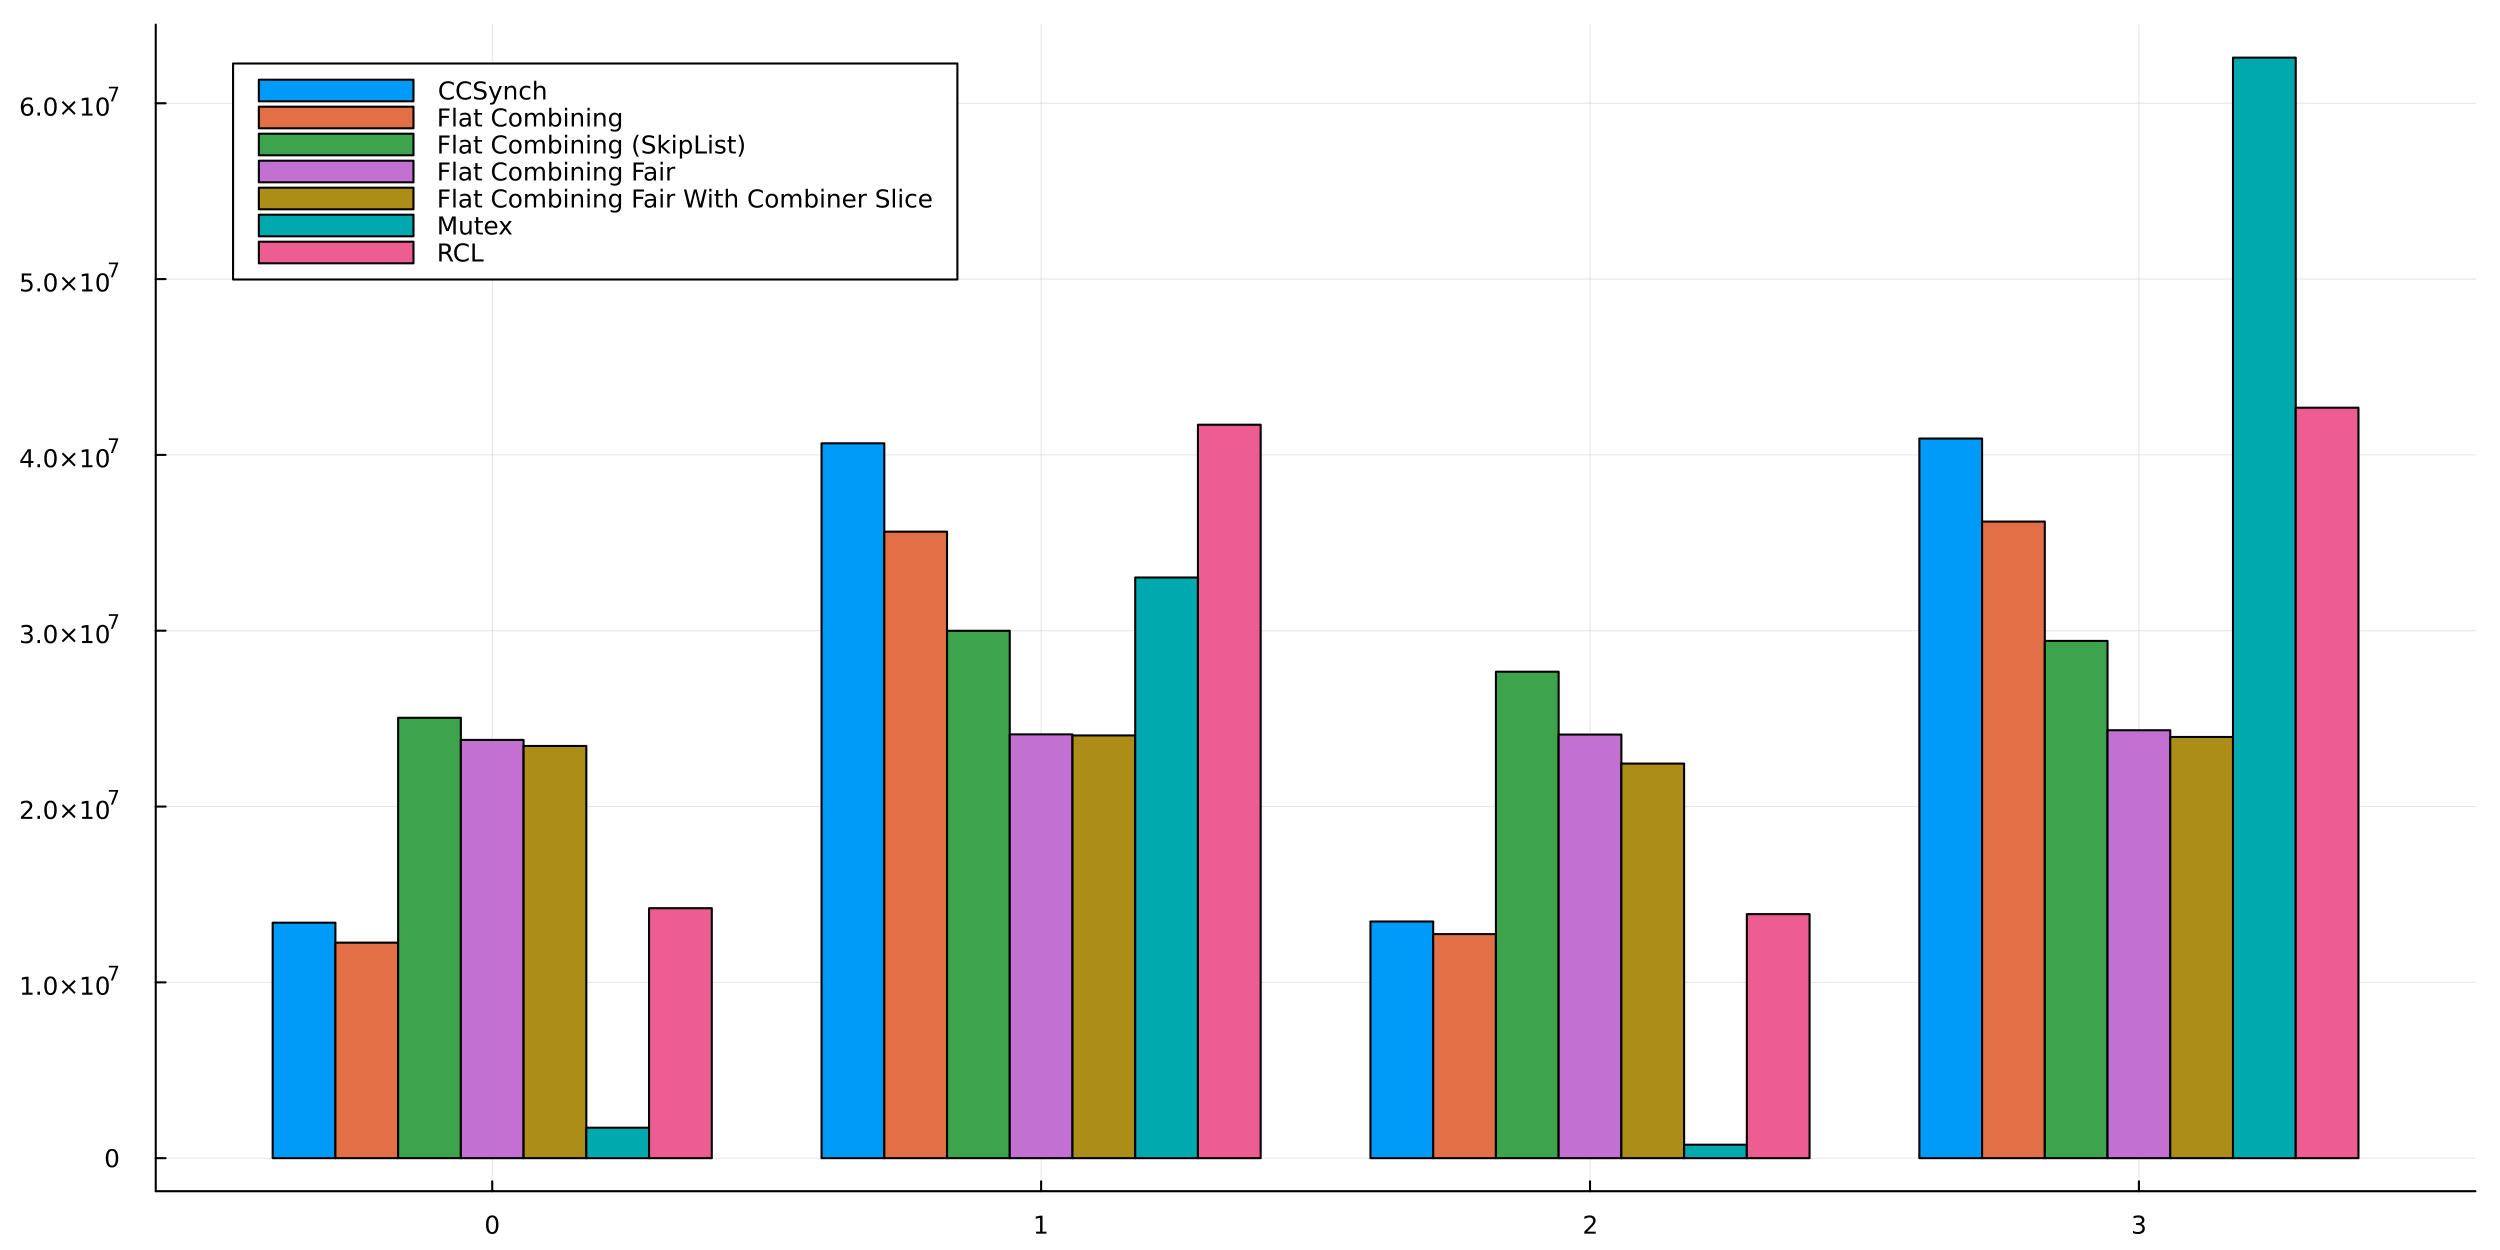 <?xml version="1.0" encoding="utf-8"?>
<svg xmlns="http://www.w3.org/2000/svg" xmlns:xlink="http://www.w3.org/1999/xlink" width="1200" height="600" viewBox="0 0 4800 2400">
<rect x="0" y="0" width="4800" height="2400" fill="#333333" stroke="none"/>
<defs>
  <clipPath id="clip400">
    <rect x="0" y="0" width="4800" height="2400"/>
  </clipPath>
</defs>
<path clip-path="url(#clip400)" d="M0 2400 L4800 2400 L4800 0 L0 0  Z" fill="#ffffff" fill-rule="evenodd" fill-opacity="1"/>
<defs>
  <clipPath id="clip401">
    <rect x="960" y="0" width="3361" height="2400"/>
  </clipPath>
</defs>
<path clip-path="url(#clip400)" d="M299.024 2287.09 L4752.76 2287.09 L4752.76 47.244 L299.024 47.244  Z" fill="#ffffff" fill-rule="evenodd" fill-opacity="1"/>
<defs>
  <clipPath id="clip402">
    <rect x="299" y="47" width="4455" height="2241"/>
  </clipPath>
</defs>
<polyline clip-path="url(#clip402)" style="stroke:#000000; stroke-linecap:round; stroke-linejoin:round; stroke-width:2; stroke-opacity:0.1; fill:none" points="945.083,2287.09 945.083,47.244 "/>
<polyline clip-path="url(#clip402)" style="stroke:#000000; stroke-linecap:round; stroke-linejoin:round; stroke-width:2; stroke-opacity:0.1; fill:none" points="1998.95,2287.09 1998.95,47.244 "/>
<polyline clip-path="url(#clip402)" style="stroke:#000000; stroke-linecap:round; stroke-linejoin:round; stroke-width:2; stroke-opacity:0.1; fill:none" points="3052.83,2287.09 3052.83,47.244 "/>
<polyline clip-path="url(#clip402)" style="stroke:#000000; stroke-linecap:round; stroke-linejoin:round; stroke-width:2; stroke-opacity:0.1; fill:none" points="4106.7,2287.09 4106.7,47.244 "/>
<polyline clip-path="url(#clip400)" style="stroke:#000000; stroke-linecap:round; stroke-linejoin:round; stroke-width:4; stroke-opacity:1; fill:none" points="299.024,2287.09 4752.76,2287.09 "/>
<polyline clip-path="url(#clip400)" style="stroke:#000000; stroke-linecap:round; stroke-linejoin:round; stroke-width:4; stroke-opacity:1; fill:none" points="945.083,2287.09 945.083,2268.19 "/>
<polyline clip-path="url(#clip400)" style="stroke:#000000; stroke-linecap:round; stroke-linejoin:round; stroke-width:4; stroke-opacity:1; fill:none" points="1998.95,2287.09 1998.95,2268.19 "/>
<polyline clip-path="url(#clip400)" style="stroke:#000000; stroke-linecap:round; stroke-linejoin:round; stroke-width:4; stroke-opacity:1; fill:none" points="3052.83,2287.09 3052.83,2268.19 "/>
<polyline clip-path="url(#clip400)" style="stroke:#000000; stroke-linecap:round; stroke-linejoin:round; stroke-width:4; stroke-opacity:1; fill:none" points="4106.7,2287.09 4106.7,2268.19 "/>
<path clip-path="url(#clip400)" d="M945.083 2337.21 Q941.472 2337.21 939.643 2340.77 Q937.837 2344.31 937.837 2351.44 Q937.837 2358.55 939.643 2362.11 Q941.472 2365.66 945.083 2365.66 Q948.717 2365.66 950.523 2362.11 Q952.351 2358.55 952.351 2351.44 Q952.351 2344.31 950.523 2340.77 Q948.717 2337.21 945.083 2337.21 M945.083 2333.5 Q950.893 2333.5 953.948 2338.11 Q957.027 2342.69 957.027 2351.44 Q957.027 2360.17 953.948 2364.78 Q950.893 2369.36 945.083 2369.36 Q939.273 2369.36 936.194 2364.78 Q933.138 2360.17 933.138 2351.44 Q933.138 2342.69 936.194 2338.11 Q939.273 2333.5 945.083 2333.5 Z" fill="#000000" fill-rule="nonzero" fill-opacity="1" /><path clip-path="url(#clip400)" d="M1989.34 2364.75 L1996.97 2364.75 L1996.97 2338.39 L1988.66 2340.05 L1988.66 2335.79 L1996.93 2334.13 L2001.6 2334.13 L2001.6 2364.75 L2009.24 2364.75 L2009.24 2368.69 L1989.34 2368.69 L1989.34 2364.75 Z" fill="#000000" fill-rule="nonzero" fill-opacity="1" /><path clip-path="url(#clip400)" d="M3047.48 2364.75 L3063.8 2364.75 L3063.8 2368.69 L3041.85 2368.69 L3041.85 2364.75 Q3044.52 2362 3049.1 2357.37 Q3053.7 2352.72 3054.89 2351.37 Q3057.13 2348.85 3058.01 2347.11 Q3058.91 2345.35 3058.91 2343.66 Q3058.91 2340.91 3056.97 2339.17 Q3055.05 2337.44 3051.95 2337.44 Q3049.75 2337.44 3047.29 2338.2 Q3044.86 2338.97 3042.08 2340.52 L3042.08 2335.79 Q3044.91 2334.66 3047.36 2334.08 Q3049.82 2333.5 3051.85 2333.5 Q3057.22 2333.5 3060.42 2336.19 Q3063.61 2338.87 3063.61 2343.36 Q3063.61 2345.49 3062.8 2347.41 Q3062.02 2349.31 3059.91 2351.91 Q3059.33 2352.58 3056.23 2355.79 Q3053.13 2358.99 3047.48 2364.75 Z" fill="#000000" fill-rule="nonzero" fill-opacity="1" /><path clip-path="url(#clip400)" d="M4110.94 2350.05 Q4114.3 2350.77 4116.18 2353.04 Q4118.07 2355.31 4118.07 2358.64 Q4118.07 2363.76 4114.56 2366.56 Q4111.04 2369.36 4104.56 2369.36 Q4102.38 2369.36 4100.06 2368.92 Q4097.77 2368.5 4095.32 2367.65 L4095.32 2363.13 Q4097.26 2364.27 4099.58 2364.85 Q4101.89 2365.42 4104.42 2365.42 Q4108.81 2365.42 4111.11 2363.69 Q4113.42 2361.95 4113.42 2358.64 Q4113.42 2355.59 4111.27 2353.87 Q4109.14 2352.14 4105.32 2352.14 L4101.29 2352.14 L4101.29 2348.29 L4105.5 2348.29 Q4108.95 2348.29 4110.78 2346.93 Q4112.61 2345.54 4112.61 2342.95 Q4112.61 2340.29 4110.71 2338.87 Q4108.84 2337.44 4105.32 2337.44 Q4103.4 2337.44 4101.2 2337.85 Q4099 2338.27 4096.36 2339.15 L4096.36 2334.98 Q4099.02 2334.24 4101.34 2333.87 Q4103.68 2333.5 4105.74 2333.5 Q4111.06 2333.5 4114.16 2335.93 Q4117.26 2338.34 4117.26 2342.46 Q4117.26 2345.33 4115.62 2347.32 Q4113.98 2349.29 4110.94 2350.05 Z" fill="#000000" fill-rule="nonzero" fill-opacity="1" /><polyline clip-path="url(#clip402)" style="stroke:#000000; stroke-linecap:round; stroke-linejoin:round; stroke-width:2; stroke-opacity:0.1; fill:none" points="299.024,2223.7 4752.76,2223.7 "/>
<polyline clip-path="url(#clip402)" style="stroke:#000000; stroke-linecap:round; stroke-linejoin:round; stroke-width:2; stroke-opacity:0.1; fill:none" points="299.024,1886.13 4752.76,1886.13 "/>
<polyline clip-path="url(#clip402)" style="stroke:#000000; stroke-linecap:round; stroke-linejoin:round; stroke-width:2; stroke-opacity:0.1; fill:none" points="299.024,1548.56 4752.76,1548.56 "/>
<polyline clip-path="url(#clip402)" style="stroke:#000000; stroke-linecap:round; stroke-linejoin:round; stroke-width:2; stroke-opacity:0.1; fill:none" points="299.024,1210.98 4752.76,1210.98 "/>
<polyline clip-path="url(#clip402)" style="stroke:#000000; stroke-linecap:round; stroke-linejoin:round; stroke-width:2; stroke-opacity:0.1; fill:none" points="299.024,873.414 4752.76,873.414 "/>
<polyline clip-path="url(#clip402)" style="stroke:#000000; stroke-linecap:round; stroke-linejoin:round; stroke-width:2; stroke-opacity:0.1; fill:none" points="299.024,535.844 4752.76,535.844 "/>
<polyline clip-path="url(#clip402)" style="stroke:#000000; stroke-linecap:round; stroke-linejoin:round; stroke-width:2; stroke-opacity:0.1; fill:none" points="299.024,198.273 4752.76,198.273 "/>
<polyline clip-path="url(#clip400)" style="stroke:#000000; stroke-linecap:round; stroke-linejoin:round; stroke-width:4; stroke-opacity:1; fill:none" points="299.024,2287.09 299.024,47.244 "/>
<polyline clip-path="url(#clip400)" style="stroke:#000000; stroke-linecap:round; stroke-linejoin:round; stroke-width:4; stroke-opacity:1; fill:none" points="299.024,2223.7 317.921,2223.7 "/>
<polyline clip-path="url(#clip400)" style="stroke:#000000; stroke-linecap:round; stroke-linejoin:round; stroke-width:4; stroke-opacity:1; fill:none" points="299.024,1886.13 317.921,1886.13 "/>
<polyline clip-path="url(#clip400)" style="stroke:#000000; stroke-linecap:round; stroke-linejoin:round; stroke-width:4; stroke-opacity:1; fill:none" points="299.024,1548.56 317.921,1548.56 "/>
<polyline clip-path="url(#clip400)" style="stroke:#000000; stroke-linecap:round; stroke-linejoin:round; stroke-width:4; stroke-opacity:1; fill:none" points="299.024,1210.98 317.921,1210.98 "/>
<polyline clip-path="url(#clip400)" style="stroke:#000000; stroke-linecap:round; stroke-linejoin:round; stroke-width:4; stroke-opacity:1; fill:none" points="299.024,873.414 317.921,873.414 "/>
<polyline clip-path="url(#clip400)" style="stroke:#000000; stroke-linecap:round; stroke-linejoin:round; stroke-width:4; stroke-opacity:1; fill:none" points="299.024,535.844 317.921,535.844 "/>
<polyline clip-path="url(#clip400)" style="stroke:#000000; stroke-linecap:round; stroke-linejoin:round; stroke-width:4; stroke-opacity:1; fill:none" points="299.024,198.273 317.921,198.273 "/>
<path clip-path="url(#clip400)" d="M215.079 2209.49 Q211.468 2209.49 209.639 2213.06 Q207.834 2216.6 207.834 2223.73 Q207.834 2230.84 209.639 2234.4 Q211.468 2237.94 215.079 2237.94 Q218.713 2237.94 220.519 2234.4 Q222.348 2230.84 222.348 2223.73 Q222.348 2216.6 220.519 2213.06 Q218.713 2209.49 215.079 2209.49 M215.079 2205.79 Q220.889 2205.79 223.945 2210.4 Q227.024 2214.98 227.024 2223.73 Q227.024 2232.46 223.945 2237.06 Q220.889 2241.65 215.079 2241.65 Q209.269 2241.65 206.19 2237.06 Q203.135 2232.46 203.135 2223.73 Q203.135 2214.98 206.19 2210.4 Q209.269 2205.79 215.079 2205.79 Z" fill="#000000" fill-rule="nonzero" fill-opacity="1" /><path clip-path="url(#clip400)" d="M42.557 1905.92 L50.196 1905.92 L50.196 1879.55 L41.886 1881.22 L41.886 1876.96 L50.15 1875.29 L54.825 1875.29 L54.825 1905.92 L62.464 1905.92 L62.464 1909.85 L42.557 1909.85 L42.557 1905.92 Z" fill="#000000" fill-rule="nonzero" fill-opacity="1" /><path clip-path="url(#clip400)" d="M71.909 1903.97 L76.793 1903.97 L76.793 1909.85 L71.909 1909.85 L71.909 1903.97 Z" fill="#000000" fill-rule="nonzero" fill-opacity="1" /><path clip-path="url(#clip400)" d="M96.978 1878.37 Q93.367 1878.37 91.538 1881.94 Q89.733 1885.48 89.733 1892.61 Q89.733 1899.71 91.538 1903.28 Q93.367 1906.82 96.978 1906.82 Q100.612 1906.82 102.418 1903.28 Q104.246 1899.71 104.246 1892.61 Q104.246 1885.48 102.418 1881.94 Q100.612 1878.37 96.978 1878.37 M96.978 1874.67 Q102.788 1874.67 105.844 1879.27 Q108.922 1883.86 108.922 1892.61 Q108.922 1901.33 105.844 1905.94 Q102.788 1910.52 96.978 1910.52 Q91.168 1910.52 88.089 1905.94 Q85.034 1901.33 85.034 1892.61 Q85.034 1883.86 88.089 1879.27 Q91.168 1874.67 96.978 1874.67 Z" fill="#000000" fill-rule="nonzero" fill-opacity="1" /><path clip-path="url(#clip400)" d="M145.311 1884.39 L134.732 1895.02 L145.311 1905.59 L142.556 1908.39 L131.931 1897.77 L121.306 1908.39 L118.575 1905.59 L129.131 1895.02 L118.575 1884.39 L121.306 1881.59 L131.931 1892.21 L142.556 1881.59 L145.311 1884.39 Z" fill="#000000" fill-rule="nonzero" fill-opacity="1" /><path clip-path="url(#clip400)" d="M157.672 1905.92 L165.311 1905.92 L165.311 1879.55 L157.001 1881.22 L157.001 1876.96 L165.265 1875.29 L169.94 1875.29 L169.94 1905.92 L177.579 1905.92 L177.579 1909.85 L157.672 1909.85 L157.672 1905.92 Z" fill="#000000" fill-rule="nonzero" fill-opacity="1" /><path clip-path="url(#clip400)" d="M197.024 1878.37 Q193.413 1878.37 191.584 1881.94 Q189.778 1885.48 189.778 1892.61 Q189.778 1899.71 191.584 1903.28 Q193.413 1906.82 197.024 1906.82 Q200.658 1906.82 202.463 1903.28 Q204.292 1899.71 204.292 1892.61 Q204.292 1885.48 202.463 1881.94 Q200.658 1878.37 197.024 1878.37 M197.024 1874.67 Q202.834 1874.67 205.889 1879.27 Q208.968 1883.86 208.968 1892.61 Q208.968 1901.33 205.889 1905.94 Q202.834 1910.52 197.024 1910.52 Q191.214 1910.52 188.135 1905.94 Q185.079 1901.33 185.079 1892.61 Q185.079 1883.86 188.135 1879.27 Q191.214 1874.67 197.024 1874.67 Z" fill="#000000" fill-rule="nonzero" fill-opacity="1" /><path clip-path="url(#clip400)" d="M208.968 1854.36 L227.024 1854.36 L227.024 1855.98 L216.83 1882.44 L212.861 1882.44 L222.453 1857.56 L208.968 1857.56 L208.968 1854.36 Z" fill="#000000" fill-rule="nonzero" fill-opacity="1" /><path clip-path="url(#clip400)" d="M45.775 1568.35 L62.094 1568.35 L62.094 1572.28 L40.15 1572.28 L40.15 1568.35 Q42.812 1565.59 47.395 1560.96 Q52.001 1556.31 53.182 1554.97 Q55.427 1552.44 56.307 1550.71 Q57.21 1548.95 57.21 1547.26 Q57.21 1544.51 55.265 1542.77 Q53.344 1541.03 50.242 1541.03 Q48.043 1541.03 45.589 1541.8 Q43.159 1542.56 40.381 1544.11 L40.381 1539.39 Q43.205 1538.26 45.659 1537.68 Q48.112 1537.1 50.15 1537.1 Q55.52 1537.1 58.714 1539.78 Q61.909 1542.47 61.909 1546.96 Q61.909 1549.09 61.099 1551.01 Q60.312 1552.91 58.205 1555.5 Q57.626 1556.17 54.525 1559.39 Q51.423 1562.58 45.775 1568.35 Z" fill="#000000" fill-rule="nonzero" fill-opacity="1" /><path clip-path="url(#clip400)" d="M71.909 1566.4 L76.793 1566.4 L76.793 1572.28 L71.909 1572.28 L71.909 1566.4 Z" fill="#000000" fill-rule="nonzero" fill-opacity="1" /><path clip-path="url(#clip400)" d="M96.978 1540.8 Q93.367 1540.8 91.538 1544.37 Q89.733 1547.91 89.733 1555.04 Q89.733 1562.14 91.538 1565.71 Q93.367 1569.25 96.978 1569.25 Q100.612 1569.25 102.418 1565.71 Q104.246 1562.14 104.246 1555.04 Q104.246 1547.91 102.418 1544.37 Q100.612 1540.8 96.978 1540.8 M96.978 1537.1 Q102.788 1537.1 105.844 1541.7 Q108.922 1546.29 108.922 1555.04 Q108.922 1563.76 105.844 1568.37 Q102.788 1572.95 96.978 1572.95 Q91.168 1572.95 88.089 1568.37 Q85.034 1563.76 85.034 1555.04 Q85.034 1546.29 88.089 1541.7 Q91.168 1537.1 96.978 1537.1 Z" fill="#000000" fill-rule="nonzero" fill-opacity="1" /><path clip-path="url(#clip400)" d="M145.311 1546.82 L134.732 1557.44 L145.311 1568.02 L142.556 1570.82 L131.931 1560.2 L121.306 1570.82 L118.575 1568.02 L129.131 1557.44 L118.575 1546.82 L121.306 1544.02 L131.931 1554.64 L142.556 1544.02 L145.311 1546.82 Z" fill="#000000" fill-rule="nonzero" fill-opacity="1" /><path clip-path="url(#clip400)" d="M157.672 1568.35 L165.311 1568.35 L165.311 1541.98 L157.001 1543.65 L157.001 1539.39 L165.265 1537.72 L169.94 1537.72 L169.94 1568.35 L177.579 1568.35 L177.579 1572.28 L157.672 1572.28 L157.672 1568.35 Z" fill="#000000" fill-rule="nonzero" fill-opacity="1" /><path clip-path="url(#clip400)" d="M197.024 1540.8 Q193.413 1540.8 191.584 1544.37 Q189.778 1547.91 189.778 1555.04 Q189.778 1562.14 191.584 1565.71 Q193.413 1569.25 197.024 1569.25 Q200.658 1569.25 202.463 1565.71 Q204.292 1562.14 204.292 1555.04 Q204.292 1547.91 202.463 1544.37 Q200.658 1540.8 197.024 1540.8 M197.024 1537.1 Q202.834 1537.1 205.889 1541.7 Q208.968 1546.29 208.968 1555.04 Q208.968 1563.76 205.889 1568.37 Q202.834 1572.95 197.024 1572.95 Q191.214 1572.95 188.135 1568.37 Q185.079 1563.76 185.079 1555.04 Q185.079 1546.29 188.135 1541.7 Q191.214 1537.1 197.024 1537.1 Z" fill="#000000" fill-rule="nonzero" fill-opacity="1" /><path clip-path="url(#clip400)" d="M208.968 1516.79 L227.024 1516.79 L227.024 1518.41 L216.83 1544.87 L212.861 1544.87 L222.453 1519.99 L208.968 1519.99 L208.968 1516.79 Z" fill="#000000" fill-rule="nonzero" fill-opacity="1" /><path clip-path="url(#clip400)" d="M55.913 1216.08 Q59.27 1216.8 61.145 1219.06 Q63.043 1221.33 63.043 1224.67 Q63.043 1229.78 59.524 1232.58 Q56.006 1235.38 49.525 1235.38 Q47.349 1235.38 45.034 1234.94 Q42.742 1234.53 40.288 1233.67 L40.288 1229.16 Q42.233 1230.29 44.548 1230.87 Q46.862 1231.45 49.386 1231.45 Q53.784 1231.45 56.075 1229.71 Q58.39 1227.98 58.39 1224.67 Q58.39 1221.61 56.237 1219.9 Q54.108 1218.16 50.288 1218.16 L46.261 1218.16 L46.261 1214.32 L50.474 1214.32 Q53.923 1214.32 55.751 1212.95 Q57.58 1211.56 57.58 1208.97 Q57.58 1206.31 55.682 1204.9 Q53.807 1203.46 50.288 1203.46 Q48.367 1203.46 46.168 1203.88 Q43.969 1204.3 41.33 1205.18 L41.33 1201.01 Q43.992 1200.27 46.307 1199.9 Q48.645 1199.53 50.705 1199.53 Q56.029 1199.53 59.131 1201.96 Q62.233 1204.37 62.233 1208.49 Q62.233 1211.36 60.589 1213.35 Q58.946 1215.31 55.913 1216.08 Z" fill="#000000" fill-rule="nonzero" fill-opacity="1" /><path clip-path="url(#clip400)" d="M71.909 1228.83 L76.793 1228.83 L76.793 1234.71 L71.909 1234.71 L71.909 1228.83 Z" fill="#000000" fill-rule="nonzero" fill-opacity="1" /><path clip-path="url(#clip400)" d="M96.978 1203.23 Q93.367 1203.23 91.538 1206.8 Q89.733 1210.34 89.733 1217.47 Q89.733 1224.57 91.538 1228.14 Q93.367 1231.68 96.978 1231.68 Q100.612 1231.68 102.418 1228.14 Q104.246 1224.57 104.246 1217.47 Q104.246 1210.34 102.418 1206.8 Q100.612 1203.23 96.978 1203.23 M96.978 1199.53 Q102.788 1199.53 105.844 1204.13 Q108.922 1208.72 108.922 1217.47 Q108.922 1226.19 105.844 1230.8 Q102.788 1235.38 96.978 1235.38 Q91.168 1235.38 88.089 1230.8 Q85.034 1226.19 85.034 1217.47 Q85.034 1208.72 88.089 1204.13 Q91.168 1199.53 96.978 1199.53 Z" fill="#000000" fill-rule="nonzero" fill-opacity="1" /><path clip-path="url(#clip400)" d="M145.311 1209.25 L134.732 1219.87 L145.311 1230.45 L142.556 1233.25 L131.931 1222.63 L121.306 1233.25 L118.575 1230.45 L129.131 1219.87 L118.575 1209.25 L121.306 1206.45 L131.931 1217.07 L142.556 1206.45 L145.311 1209.25 Z" fill="#000000" fill-rule="nonzero" fill-opacity="1" /><path clip-path="url(#clip400)" d="M157.672 1230.78 L165.311 1230.78 L165.311 1204.41 L157.001 1206.08 L157.001 1201.82 L165.265 1200.15 L169.94 1200.15 L169.94 1230.78 L177.579 1230.78 L177.579 1234.71 L157.672 1234.71 L157.672 1230.78 Z" fill="#000000" fill-rule="nonzero" fill-opacity="1" /><path clip-path="url(#clip400)" d="M197.024 1203.23 Q193.413 1203.23 191.584 1206.8 Q189.778 1210.34 189.778 1217.47 Q189.778 1224.57 191.584 1228.14 Q193.413 1231.68 197.024 1231.68 Q200.658 1231.68 202.463 1228.14 Q204.292 1224.57 204.292 1217.47 Q204.292 1210.34 202.463 1206.8 Q200.658 1203.23 197.024 1203.23 M197.024 1199.53 Q202.834 1199.53 205.889 1204.13 Q208.968 1208.72 208.968 1217.47 Q208.968 1226.19 205.889 1230.8 Q202.834 1235.38 197.024 1235.38 Q191.214 1235.38 188.135 1230.8 Q185.079 1226.19 185.079 1217.47 Q185.079 1208.72 188.135 1204.13 Q191.214 1199.53 197.024 1199.53 Z" fill="#000000" fill-rule="nonzero" fill-opacity="1" /><path clip-path="url(#clip400)" d="M208.968 1179.22 L227.024 1179.22 L227.024 1180.84 L216.83 1207.3 L212.861 1207.3 L222.453 1182.42 L208.968 1182.42 L208.968 1179.22 Z" fill="#000000" fill-rule="nonzero" fill-opacity="1" /><path clip-path="url(#clip400)" d="M54.594 866.656 L42.788 885.105 L54.594 885.105 L54.594 866.656 M53.367 862.582 L59.247 862.582 L59.247 885.105 L64.177 885.105 L64.177 888.994 L59.247 888.994 L59.247 897.142 L54.594 897.142 L54.594 888.994 L38.992 888.994 L38.992 884.48 L53.367 862.582 Z" fill="#000000" fill-rule="nonzero" fill-opacity="1" /><path clip-path="url(#clip400)" d="M71.909 891.262 L76.793 891.262 L76.793 897.142 L71.909 897.142 L71.909 891.262 Z" fill="#000000" fill-rule="nonzero" fill-opacity="1" /><path clip-path="url(#clip400)" d="M96.978 865.66 Q93.367 865.66 91.538 869.225 Q89.733 872.767 89.733 879.897 Q89.733 887.003 91.538 890.568 Q93.367 894.109 96.978 894.109 Q100.612 894.109 102.418 890.568 Q104.246 887.003 104.246 879.897 Q104.246 872.767 102.418 869.225 Q100.612 865.66 96.978 865.66 M96.978 861.957 Q102.788 861.957 105.844 866.563 Q108.922 871.147 108.922 879.897 Q108.922 888.623 105.844 893.23 Q102.788 897.813 96.978 897.813 Q91.168 897.813 88.089 893.23 Q85.034 888.623 85.034 879.897 Q85.034 871.147 88.089 866.563 Q91.168 861.957 96.978 861.957 Z" fill="#000000" fill-rule="nonzero" fill-opacity="1" /><path clip-path="url(#clip400)" d="M145.311 871.679 L134.732 882.304 L145.311 892.883 L142.556 895.683 L131.931 885.059 L121.306 895.683 L118.575 892.883 L129.131 882.304 L118.575 871.679 L121.306 868.878 L131.931 879.503 L142.556 868.878 L145.311 871.679 Z" fill="#000000" fill-rule="nonzero" fill-opacity="1" /><path clip-path="url(#clip400)" d="M157.672 893.207 L165.311 893.207 L165.311 866.841 L157.001 868.508 L157.001 864.248 L165.265 862.582 L169.94 862.582 L169.94 893.207 L177.579 893.207 L177.579 897.142 L157.672 897.142 L157.672 893.207 Z" fill="#000000" fill-rule="nonzero" fill-opacity="1" /><path clip-path="url(#clip400)" d="M197.024 865.66 Q193.413 865.66 191.584 869.225 Q189.778 872.767 189.778 879.897 Q189.778 887.003 191.584 890.568 Q193.413 894.109 197.024 894.109 Q200.658 894.109 202.463 890.568 Q204.292 887.003 204.292 879.897 Q204.292 872.767 202.463 869.225 Q200.658 865.66 197.024 865.66 M197.024 861.957 Q202.834 861.957 205.889 866.563 Q208.968 871.147 208.968 879.897 Q208.968 888.623 205.889 893.23 Q202.834 897.813 197.024 897.813 Q191.214 897.813 188.135 893.23 Q185.079 888.623 185.079 879.897 Q185.079 871.147 188.135 866.563 Q191.214 861.957 197.024 861.957 Z" fill="#000000" fill-rule="nonzero" fill-opacity="1" /><path clip-path="url(#clip400)" d="M208.968 841.651 L227.024 841.651 L227.024 843.269 L216.83 869.731 L212.861 869.731 L222.453 844.849 L208.968 844.849 L208.968 841.651 Z" fill="#000000" fill-rule="nonzero" fill-opacity="1" /><path clip-path="url(#clip400)" d="M41.793 525.011 L60.149 525.011 L60.149 528.947 L46.075 528.947 L46.075 537.419 Q47.094 537.071 48.112 536.909 Q49.131 536.724 50.15 536.724 Q55.937 536.724 59.316 539.896 Q62.696 543.067 62.696 548.483 Q62.696 554.062 59.224 557.164 Q55.751 560.243 49.432 560.243 Q47.256 560.243 44.987 559.872 Q42.742 559.502 40.335 558.761 L40.335 554.062 Q42.418 555.196 44.64 555.752 Q46.862 556.307 49.339 556.307 Q53.344 556.307 55.682 554.201 Q58.02 552.095 58.02 548.483 Q58.02 544.872 55.682 542.766 Q53.344 540.659 49.339 540.659 Q47.464 540.659 45.589 541.076 Q43.737 541.493 41.793 542.372 L41.793 525.011 Z" fill="#000000" fill-rule="nonzero" fill-opacity="1" /><path clip-path="url(#clip400)" d="M71.909 553.692 L76.793 553.692 L76.793 559.571 L71.909 559.571 L71.909 553.692 Z" fill="#000000" fill-rule="nonzero" fill-opacity="1" /><path clip-path="url(#clip400)" d="M96.978 528.09 Q93.367 528.09 91.538 531.655 Q89.733 535.196 89.733 542.326 Q89.733 549.433 91.538 552.997 Q93.367 556.539 96.978 556.539 Q100.612 556.539 102.418 552.997 Q104.246 549.433 104.246 542.326 Q104.246 535.196 102.418 531.655 Q100.612 528.09 96.978 528.09 M96.978 524.386 Q102.788 524.386 105.844 528.993 Q108.922 533.576 108.922 542.326 Q108.922 551.053 105.844 555.659 Q102.788 560.243 96.978 560.243 Q91.168 560.243 88.089 555.659 Q85.034 551.053 85.034 542.326 Q85.034 533.576 88.089 528.993 Q91.168 524.386 96.978 524.386 Z" fill="#000000" fill-rule="nonzero" fill-opacity="1" /><path clip-path="url(#clip400)" d="M145.311 534.109 L134.732 544.733 L145.311 555.312 L142.556 558.113 L131.931 547.488 L121.306 558.113 L118.575 555.312 L129.131 544.733 L118.575 534.109 L121.306 531.308 L131.931 541.933 L142.556 531.308 L145.311 534.109 Z" fill="#000000" fill-rule="nonzero" fill-opacity="1" /><path clip-path="url(#clip400)" d="M157.672 555.636 L165.311 555.636 L165.311 529.271 L157.001 530.937 L157.001 526.678 L165.265 525.011 L169.94 525.011 L169.94 555.636 L177.579 555.636 L177.579 559.571 L157.672 559.571 L157.672 555.636 Z" fill="#000000" fill-rule="nonzero" fill-opacity="1" /><path clip-path="url(#clip400)" d="M197.024 528.09 Q193.413 528.09 191.584 531.655 Q189.778 535.196 189.778 542.326 Q189.778 549.433 191.584 552.997 Q193.413 556.539 197.024 556.539 Q200.658 556.539 202.463 552.997 Q204.292 549.433 204.292 542.326 Q204.292 535.196 202.463 531.655 Q200.658 528.09 197.024 528.09 M197.024 524.386 Q202.834 524.386 205.889 528.993 Q208.968 533.576 208.968 542.326 Q208.968 551.053 205.889 555.659 Q202.834 560.243 197.024 560.243 Q191.214 560.243 188.135 555.659 Q185.079 551.053 185.079 542.326 Q185.079 533.576 188.135 528.993 Q191.214 524.386 197.024 524.386 Z" fill="#000000" fill-rule="nonzero" fill-opacity="1" /><path clip-path="url(#clip400)" d="M208.968 504.081 L227.024 504.081 L227.024 505.698 L216.83 532.161 L212.861 532.161 L222.453 507.278 L208.968 507.278 L208.968 504.081 Z" fill="#000000" fill-rule="nonzero" fill-opacity="1" /><path clip-path="url(#clip400)" d="M52.325 202.857 Q49.177 202.857 47.325 205.01 Q45.497 207.163 45.497 210.913 Q45.497 214.64 47.325 216.816 Q49.177 218.968 52.325 218.968 Q55.474 218.968 57.302 216.816 Q59.154 214.64 59.154 210.913 Q59.154 207.163 57.302 205.01 Q55.474 202.857 52.325 202.857 M61.608 188.205 L61.608 192.464 Q59.849 191.631 58.043 191.191 Q56.261 190.751 54.501 190.751 Q49.872 190.751 47.418 193.876 Q44.987 197.001 44.64 203.32 Q46.006 201.307 48.066 200.242 Q50.126 199.154 52.603 199.154 Q57.812 199.154 60.821 202.325 Q63.853 205.473 63.853 210.913 Q63.853 216.237 60.705 219.455 Q57.557 222.672 52.325 222.672 Q46.33 222.672 43.159 218.089 Q39.987 213.482 39.987 204.756 Q39.987 196.561 43.876 191.7 Q47.765 186.816 54.316 186.816 Q56.075 186.816 57.858 187.163 Q59.663 187.51 61.608 188.205 Z" fill="#000000" fill-rule="nonzero" fill-opacity="1" /><path clip-path="url(#clip400)" d="M71.909 216.121 L76.793 216.121 L76.793 222.001 L71.909 222.001 L71.909 216.121 Z" fill="#000000" fill-rule="nonzero" fill-opacity="1" /><path clip-path="url(#clip400)" d="M96.978 190.52 Q93.367 190.52 91.538 194.084 Q89.733 197.626 89.733 204.756 Q89.733 211.862 91.538 215.427 Q93.367 218.968 96.978 218.968 Q100.612 218.968 102.418 215.427 Q104.246 211.862 104.246 204.756 Q104.246 197.626 102.418 194.084 Q100.612 190.52 96.978 190.52 M96.978 186.816 Q102.788 186.816 105.844 191.422 Q108.922 196.006 108.922 204.756 Q108.922 213.482 105.844 218.089 Q102.788 222.672 96.978 222.672 Q91.168 222.672 88.089 218.089 Q85.034 213.482 85.034 204.756 Q85.034 196.006 88.089 191.422 Q91.168 186.816 96.978 186.816 Z" fill="#000000" fill-rule="nonzero" fill-opacity="1" /><path clip-path="url(#clip400)" d="M145.311 196.538 L134.732 207.163 L145.311 217.742 L142.556 220.543 L131.931 209.918 L121.306 220.543 L118.575 217.742 L129.131 207.163 L118.575 196.538 L121.306 193.737 L131.931 204.362 L142.556 193.737 L145.311 196.538 Z" fill="#000000" fill-rule="nonzero" fill-opacity="1" /><path clip-path="url(#clip400)" d="M157.672 218.066 L165.311 218.066 L165.311 191.7 L157.001 193.367 L157.001 189.108 L165.265 187.441 L169.94 187.441 L169.94 218.066 L177.579 218.066 L177.579 222.001 L157.672 222.001 L157.672 218.066 Z" fill="#000000" fill-rule="nonzero" fill-opacity="1" /><path clip-path="url(#clip400)" d="M197.024 190.52 Q193.413 190.52 191.584 194.084 Q189.778 197.626 189.778 204.756 Q189.778 211.862 191.584 215.427 Q193.413 218.968 197.024 218.968 Q200.658 218.968 202.463 215.427 Q204.292 211.862 204.292 204.756 Q204.292 197.626 202.463 194.084 Q200.658 190.52 197.024 190.52 M197.024 186.816 Q202.834 186.816 205.889 191.422 Q208.968 196.006 208.968 204.756 Q208.968 213.482 205.889 218.089 Q202.834 222.672 197.024 222.672 Q191.214 222.672 188.135 218.089 Q185.079 213.482 185.079 204.756 Q185.079 196.006 188.135 191.422 Q191.214 186.816 197.024 186.816 Z" fill="#000000" fill-rule="nonzero" fill-opacity="1" /><path clip-path="url(#clip400)" d="M208.968 166.51 L227.024 166.51 L227.024 168.128 L216.83 194.59 L212.861 194.59 L222.453 169.708 L208.968 169.708 L208.968 166.51 Z" fill="#000000" fill-rule="nonzero" fill-opacity="1" /><path clip-path="url(#clip402)" d="M523.534 1771.63 L523.534 2223.7 L643.977 2223.7 L643.977 1771.63 L523.534 1771.63 L523.534 1771.63  Z" fill="#009af9" fill-rule="evenodd" fill-opacity="1"/>
<polyline clip-path="url(#clip402)" style="stroke:#000000; stroke-linecap:round; stroke-linejoin:round; stroke-width:4; stroke-opacity:1; fill:none" points="523.534,1771.63 523.534,2223.7 643.977,2223.7 643.977,1771.63 523.534,1771.63 "/>
<path clip-path="url(#clip402)" d="M1577.41 851.153 L1577.41 2223.7 L1697.85 2223.7 L1697.85 851.153 L1577.41 851.153 L1577.41 851.153  Z" fill="#009af9" fill-rule="evenodd" fill-opacity="1"/>
<polyline clip-path="url(#clip402)" style="stroke:#000000; stroke-linecap:round; stroke-linejoin:round; stroke-width:4; stroke-opacity:1; fill:none" points="1577.41,851.153 1577.41,2223.7 1697.85,2223.7 1697.85,851.153 1577.41,851.153 "/>
<path clip-path="url(#clip402)" d="M2631.28 1769.3 L2631.28 2223.7 L2751.72 2223.7 L2751.72 1769.3 L2631.28 1769.3 L2631.28 1769.3  Z" fill="#009af9" fill-rule="evenodd" fill-opacity="1"/>
<polyline clip-path="url(#clip402)" style="stroke:#000000; stroke-linecap:round; stroke-linejoin:round; stroke-width:4; stroke-opacity:1; fill:none" points="2631.28,1769.3 2631.28,2223.7 2751.72,2223.7 2751.72,1769.3 2631.28,1769.3 "/>
<path clip-path="url(#clip402)" d="M3685.15 841.971 L3685.15 2223.7 L3805.59 2223.7 L3805.59 841.971 L3685.15 841.971 L3685.15 841.971  Z" fill="#009af9" fill-rule="evenodd" fill-opacity="1"/>
<polyline clip-path="url(#clip402)" style="stroke:#000000; stroke-linecap:round; stroke-linejoin:round; stroke-width:4; stroke-opacity:1; fill:none" points="3685.15,841.971 3685.15,2223.7 3805.59,2223.7 3805.59,841.971 3685.15,841.971 "/>
<circle clip-path="url(#clip402)" style="fill:#009af9; stroke:none; fill-opacity:0" cx="583.755" cy="1771.63" r="2"/>
<circle clip-path="url(#clip402)" style="fill:#009af9; stroke:none; fill-opacity:0" cx="1637.63" cy="851.153" r="2"/>
<circle clip-path="url(#clip402)" style="fill:#009af9; stroke:none; fill-opacity:0" cx="2691.5" cy="1769.3" r="2"/>
<circle clip-path="url(#clip402)" style="fill:#009af9; stroke:none; fill-opacity:0" cx="3745.37" cy="841.971" r="2"/>
<path clip-path="url(#clip402)" d="M643.977 1809.94 L643.977 2223.7 L764.419 2223.7 L764.419 1809.94 L643.977 1809.94 L643.977 1809.94  Z" fill="#e26f46" fill-rule="evenodd" fill-opacity="1"/>
<polyline clip-path="url(#clip402)" style="stroke:#000000; stroke-linecap:round; stroke-linejoin:round; stroke-width:4; stroke-opacity:1; fill:none" points="643.977,1809.94 643.977,2223.7 764.419,2223.7 764.419,1809.94 643.977,1809.94 "/>
<path clip-path="url(#clip402)" d="M1697.85 1020.79 L1697.85 2223.7 L1818.29 2223.7 L1818.29 1020.79 L1697.85 1020.79 L1697.85 1020.79  Z" fill="#e26f46" fill-rule="evenodd" fill-opacity="1"/>
<polyline clip-path="url(#clip402)" style="stroke:#000000; stroke-linecap:round; stroke-linejoin:round; stroke-width:4; stroke-opacity:1; fill:none" points="1697.85,1020.79 1697.85,2223.7 1818.29,2223.7 1818.29,1020.79 1697.85,1020.79 "/>
<path clip-path="url(#clip402)" d="M2751.72 1793.5 L2751.72 2223.7 L2872.16 2223.7 L2872.16 1793.5 L2751.72 1793.5 L2751.72 1793.5  Z" fill="#e26f46" fill-rule="evenodd" fill-opacity="1"/>
<polyline clip-path="url(#clip402)" style="stroke:#000000; stroke-linecap:round; stroke-linejoin:round; stroke-width:4; stroke-opacity:1; fill:none" points="2751.72,1793.5 2751.72,2223.7 2872.16,2223.7 2872.16,1793.5 2751.72,1793.5 "/>
<path clip-path="url(#clip402)" d="M3805.59 1001.36 L3805.59 2223.7 L3926.03 2223.7 L3926.03 1001.36 L3805.59 1001.36 L3805.59 1001.36  Z" fill="#e26f46" fill-rule="evenodd" fill-opacity="1"/>
<polyline clip-path="url(#clip402)" style="stroke:#000000; stroke-linecap:round; stroke-linejoin:round; stroke-width:4; stroke-opacity:1; fill:none" points="3805.59,1001.36 3805.59,2223.7 3926.03,2223.7 3926.03,1001.36 3805.59,1001.36 "/>
<circle clip-path="url(#clip402)" style="fill:#e26f46; stroke:none; fill-opacity:0" cx="704.198" cy="1809.94" r="2"/>
<circle clip-path="url(#clip402)" style="fill:#e26f46; stroke:none; fill-opacity:0" cx="1758.07" cy="1020.79" r="2"/>
<circle clip-path="url(#clip402)" style="fill:#e26f46; stroke:none; fill-opacity:0" cx="2811.94" cy="1793.5" r="2"/>
<circle clip-path="url(#clip402)" style="fill:#e26f46; stroke:none; fill-opacity:0" cx="3865.81" cy="1001.36" r="2"/>
<path clip-path="url(#clip402)" d="M764.419 1378.18 L764.419 2223.7 L884.862 2223.7 L884.862 1378.18 L764.419 1378.18 L764.419 1378.18  Z" fill="#3da44d" fill-rule="evenodd" fill-opacity="1"/>
<polyline clip-path="url(#clip402)" style="stroke:#000000; stroke-linecap:round; stroke-linejoin:round; stroke-width:4; stroke-opacity:1; fill:none" points="764.419,1378.18 764.419,2223.7 884.862,2223.7 884.862,1378.18 764.419,1378.18 "/>
<path clip-path="url(#clip402)" d="M1818.29 1211.13 L1818.29 2223.7 L1938.73 2223.7 L1938.73 1211.13 L1818.29 1211.13 L1818.29 1211.13  Z" fill="#3da44d" fill-rule="evenodd" fill-opacity="1"/>
<polyline clip-path="url(#clip402)" style="stroke:#000000; stroke-linecap:round; stroke-linejoin:round; stroke-width:4; stroke-opacity:1; fill:none" points="1818.29,1211.13 1818.29,2223.7 1938.73,2223.7 1938.73,1211.13 1818.29,1211.13 "/>
<path clip-path="url(#clip402)" d="M2872.16 1289.7 L2872.16 2223.7 L2992.6 2223.7 L2992.6 1289.7 L2872.16 1289.7 L2872.16 1289.7  Z" fill="#3da44d" fill-rule="evenodd" fill-opacity="1"/>
<polyline clip-path="url(#clip402)" style="stroke:#000000; stroke-linecap:round; stroke-linejoin:round; stroke-width:4; stroke-opacity:1; fill:none" points="2872.16,1289.7 2872.16,2223.7 2992.6,2223.7 2992.6,1289.7 2872.16,1289.7 "/>
<path clip-path="url(#clip402)" d="M3926.03 1230.53 L3926.03 2223.7 L4046.48 2223.7 L4046.48 1230.53 L3926.03 1230.53 L3926.03 1230.53  Z" fill="#3da44d" fill-rule="evenodd" fill-opacity="1"/>
<polyline clip-path="url(#clip402)" style="stroke:#000000; stroke-linecap:round; stroke-linejoin:round; stroke-width:4; stroke-opacity:1; fill:none" points="3926.03,1230.53 3926.03,2223.7 4046.48,2223.7 4046.48,1230.53 3926.03,1230.53 "/>
<circle clip-path="url(#clip402)" style="fill:#3da44d; stroke:none; fill-opacity:0" cx="824.64" cy="1378.18" r="2"/>
<circle clip-path="url(#clip402)" style="fill:#3da44d; stroke:none; fill-opacity:0" cx="1878.51" cy="1211.13" r="2"/>
<circle clip-path="url(#clip402)" style="fill:#3da44d; stroke:none; fill-opacity:0" cx="2932.38" cy="1289.7" r="2"/>
<circle clip-path="url(#clip402)" style="fill:#3da44d; stroke:none; fill-opacity:0" cx="3986.25" cy="1230.53" r="2"/>
<path clip-path="url(#clip402)" d="M884.862 1420.67 L884.862 2223.7 L1005.3 2223.7 L1005.3 1420.67 L884.862 1420.67 L884.862 1420.67  Z" fill="#c271d2" fill-rule="evenodd" fill-opacity="1"/>
<polyline clip-path="url(#clip402)" style="stroke:#000000; stroke-linecap:round; stroke-linejoin:round; stroke-width:4; stroke-opacity:1; fill:none" points="884.862,1420.67 884.862,2223.7 1005.3,2223.7 1005.3,1420.67 884.862,1420.67 "/>
<path clip-path="url(#clip402)" d="M1938.73 1409.96 L1938.73 2223.7 L2059.18 2223.7 L2059.18 1409.96 L1938.73 1409.96 L1938.73 1409.96  Z" fill="#c271d2" fill-rule="evenodd" fill-opacity="1"/>
<polyline clip-path="url(#clip402)" style="stroke:#000000; stroke-linecap:round; stroke-linejoin:round; stroke-width:4; stroke-opacity:1; fill:none" points="1938.73,1409.96 1938.73,2223.7 2059.18,2223.7 2059.18,1409.96 1938.73,1409.96 "/>
<path clip-path="url(#clip402)" d="M2992.6 1410.34 L2992.6 2223.7 L3113.05 2223.7 L3113.05 1410.34 L2992.6 1410.34 L2992.6 1410.34  Z" fill="#c271d2" fill-rule="evenodd" fill-opacity="1"/>
<polyline clip-path="url(#clip402)" style="stroke:#000000; stroke-linecap:round; stroke-linejoin:round; stroke-width:4; stroke-opacity:1; fill:none" points="2992.6,1410.34 2992.6,2223.7 3113.05,2223.7 3113.05,1410.34 2992.6,1410.34 "/>
<path clip-path="url(#clip402)" d="M4046.48 1402.01 L4046.48 2223.7 L4166.92 2223.7 L4166.92 1402.01 L4046.48 1402.01 L4046.48 1402.01  Z" fill="#c271d2" fill-rule="evenodd" fill-opacity="1"/>
<polyline clip-path="url(#clip402)" style="stroke:#000000; stroke-linecap:round; stroke-linejoin:round; stroke-width:4; stroke-opacity:1; fill:none" points="4046.48,1402.01 4046.48,2223.7 4166.92,2223.7 4166.92,1402.01 4046.48,1402.01 "/>
<circle clip-path="url(#clip402)" style="fill:#c271d2; stroke:none; fill-opacity:0" cx="945.083" cy="1420.67" r="2"/>
<circle clip-path="url(#clip402)" style="fill:#c271d2; stroke:none; fill-opacity:0" cx="1998.95" cy="1409.96" r="2"/>
<circle clip-path="url(#clip402)" style="fill:#c271d2; stroke:none; fill-opacity:0" cx="3052.83" cy="1410.34" r="2"/>
<circle clip-path="url(#clip402)" style="fill:#c271d2; stroke:none; fill-opacity:0" cx="4106.7" cy="1402.01" r="2"/>
<path clip-path="url(#clip402)" d="M1005.3 1432.28 L1005.3 2223.7 L1125.75 2223.7 L1125.75 1432.28 L1005.3 1432.28 L1005.3 1432.28  Z" fill="#ac8d18" fill-rule="evenodd" fill-opacity="1"/>
<polyline clip-path="url(#clip402)" style="stroke:#000000; stroke-linecap:round; stroke-linejoin:round; stroke-width:4; stroke-opacity:1; fill:none" points="1005.3,1432.28 1005.3,2223.7 1125.75,2223.7 1125.75,1432.28 1005.3,1432.28 "/>
<path clip-path="url(#clip402)" d="M2059.18 1412.01 L2059.18 2223.7 L2179.62 2223.7 L2179.62 1412.01 L2059.18 1412.01 L2059.18 1412.01  Z" fill="#ac8d18" fill-rule="evenodd" fill-opacity="1"/>
<polyline clip-path="url(#clip402)" style="stroke:#000000; stroke-linecap:round; stroke-linejoin:round; stroke-width:4; stroke-opacity:1; fill:none" points="2059.18,1412.01 2059.18,2223.7 2179.62,2223.7 2179.62,1412.01 2059.18,1412.01 "/>
<path clip-path="url(#clip402)" d="M3113.05 1466.02 L3113.05 2223.7 L3233.49 2223.7 L3233.49 1466.02 L3113.05 1466.02 L3113.05 1466.02  Z" fill="#ac8d18" fill-rule="evenodd" fill-opacity="1"/>
<polyline clip-path="url(#clip402)" style="stroke:#000000; stroke-linecap:round; stroke-linejoin:round; stroke-width:4; stroke-opacity:1; fill:none" points="3113.05,1466.02 3113.05,2223.7 3233.49,2223.7 3233.49,1466.02 3113.05,1466.02 "/>
<path clip-path="url(#clip402)" d="M4166.92 1415 L4166.92 2223.7 L4287.36 2223.7 L4287.36 1415 L4166.92 1415 L4166.92 1415  Z" fill="#ac8d18" fill-rule="evenodd" fill-opacity="1"/>
<polyline clip-path="url(#clip402)" style="stroke:#000000; stroke-linecap:round; stroke-linejoin:round; stroke-width:4; stroke-opacity:1; fill:none" points="4166.92,1415 4166.92,2223.7 4287.36,2223.7 4287.36,1415 4166.92,1415 "/>
<circle clip-path="url(#clip402)" style="fill:#ac8d18; stroke:none; fill-opacity:0" cx="1065.53" cy="1432.28" r="2"/>
<circle clip-path="url(#clip402)" style="fill:#ac8d18; stroke:none; fill-opacity:0" cx="2119.4" cy="1412.01" r="2"/>
<circle clip-path="url(#clip402)" style="fill:#ac8d18; stroke:none; fill-opacity:0" cx="3173.27" cy="1466.02" r="2"/>
<circle clip-path="url(#clip402)" style="fill:#ac8d18; stroke:none; fill-opacity:0" cx="4227.14" cy="1415" r="2"/>
<path clip-path="url(#clip402)" d="M1125.75 2165.19 L1125.75 2223.7 L1246.19 2223.7 L1246.19 2165.19 L1125.75 2165.19 L1125.75 2165.19  Z" fill="#00a9ad" fill-rule="evenodd" fill-opacity="1"/>
<polyline clip-path="url(#clip402)" style="stroke:#000000; stroke-linecap:round; stroke-linejoin:round; stroke-width:4; stroke-opacity:1; fill:none" points="1125.75,2165.19 1125.75,2223.7 1246.19,2223.7 1246.19,2165.19 1125.75,2165.19 "/>
<path clip-path="url(#clip402)" d="M2179.62 1108.78 L2179.62 2223.7 L2300.06 2223.7 L2300.06 1108.78 L2179.62 1108.78 L2179.62 1108.78  Z" fill="#00a9ad" fill-rule="evenodd" fill-opacity="1"/>
<polyline clip-path="url(#clip402)" style="stroke:#000000; stroke-linecap:round; stroke-linejoin:round; stroke-width:4; stroke-opacity:1; fill:none" points="2179.62,1108.78 2179.62,2223.7 2300.06,2223.7 2300.06,1108.78 2179.62,1108.78 "/>
<path clip-path="url(#clip402)" d="M3233.49 2197.81 L3233.49 2223.7 L3353.93 2223.7 L3353.93 2197.81 L3233.49 2197.81 L3233.49 2197.81  Z" fill="#00a9ad" fill-rule="evenodd" fill-opacity="1"/>
<polyline clip-path="url(#clip402)" style="stroke:#000000; stroke-linecap:round; stroke-linejoin:round; stroke-width:4; stroke-opacity:1; fill:none" points="3233.49,2197.81 3233.49,2223.7 3353.93,2223.7 3353.93,2197.81 3233.49,2197.81 "/>
<path clip-path="url(#clip402)" d="M4287.36 110.636 L4287.36 2223.7 L4407.8 2223.7 L4407.8 110.636 L4287.36 110.636 L4287.36 110.636  Z" fill="#00a9ad" fill-rule="evenodd" fill-opacity="1"/>
<polyline clip-path="url(#clip402)" style="stroke:#000000; stroke-linecap:round; stroke-linejoin:round; stroke-width:4; stroke-opacity:1; fill:none" points="4287.36,110.636 4287.36,2223.7 4407.8,2223.7 4407.8,110.636 4287.36,110.636 "/>
<circle clip-path="url(#clip402)" style="fill:#00a9ad; stroke:none; fill-opacity:0" cx="1185.97" cy="2165.19" r="2"/>
<circle clip-path="url(#clip402)" style="fill:#00a9ad; stroke:none; fill-opacity:0" cx="2239.84" cy="1108.78" r="2"/>
<circle clip-path="url(#clip402)" style="fill:#00a9ad; stroke:none; fill-opacity:0" cx="3293.71" cy="2197.81" r="2"/>
<circle clip-path="url(#clip402)" style="fill:#00a9ad; stroke:none; fill-opacity:0" cx="4347.58" cy="110.636" r="2"/>
<path clip-path="url(#clip402)" d="M1246.19 1743.76 L1246.19 2223.7 L1366.63 2223.7 L1366.63 1743.76 L1246.19 1743.76 L1246.19 1743.76  Z" fill="#ed5d92" fill-rule="evenodd" fill-opacity="1"/>
<polyline clip-path="url(#clip402)" style="stroke:#000000; stroke-linecap:round; stroke-linejoin:round; stroke-width:4; stroke-opacity:1; fill:none" points="1246.19,1743.76 1246.19,2223.7 1366.63,2223.7 1366.63,1743.76 1246.19,1743.76 "/>
<path clip-path="url(#clip402)" d="M2300.06 815.485 L2300.06 2223.7 L2420.5 2223.7 L2420.5 815.485 L2300.06 815.485 L2300.06 815.485  Z" fill="#ed5d92" fill-rule="evenodd" fill-opacity="1"/>
<polyline clip-path="url(#clip402)" style="stroke:#000000; stroke-linecap:round; stroke-linejoin:round; stroke-width:4; stroke-opacity:1; fill:none" points="2300.06,815.485 2300.06,2223.7 2420.5,2223.7 2420.5,815.485 2300.06,815.485 "/>
<path clip-path="url(#clip402)" d="M3353.93 1755.13 L3353.93 2223.7 L3474.37 2223.7 L3474.37 1755.13 L3353.93 1755.13 L3353.93 1755.13  Z" fill="#ed5d92" fill-rule="evenodd" fill-opacity="1"/>
<polyline clip-path="url(#clip402)" style="stroke:#000000; stroke-linecap:round; stroke-linejoin:round; stroke-width:4; stroke-opacity:1; fill:none" points="3353.93,1755.13 3353.93,2223.7 3474.37,2223.7 3474.37,1755.13 3353.93,1755.13 "/>
<path clip-path="url(#clip402)" d="M4407.8 782.775 L4407.8 2223.7 L4528.25 2223.7 L4528.25 782.775 L4407.8 782.775 L4407.8 782.775  Z" fill="#ed5d92" fill-rule="evenodd" fill-opacity="1"/>
<polyline clip-path="url(#clip402)" style="stroke:#000000; stroke-linecap:round; stroke-linejoin:round; stroke-width:4; stroke-opacity:1; fill:none" points="4407.8,782.775 4407.8,2223.7 4528.25,2223.7 4528.25,782.775 4407.8,782.775 "/>
<circle clip-path="url(#clip402)" style="fill:#ed5d92; stroke:none; fill-opacity:0" cx="1306.41" cy="1743.76" r="2"/>
<circle clip-path="url(#clip402)" style="fill:#ed5d92; stroke:none; fill-opacity:0" cx="2360.28" cy="815.485" r="2"/>
<circle clip-path="url(#clip402)" style="fill:#ed5d92; stroke:none; fill-opacity:0" cx="3414.15" cy="1755.13" r="2"/>
<circle clip-path="url(#clip402)" style="fill:#ed5d92; stroke:none; fill-opacity:0" cx="4468.02" cy="782.775" r="2"/>
<path clip-path="url(#clip400)" d="M447.481 536.626 L1838.2 536.626 L1838.2 121.906 L447.481 121.906  Z" fill="#ffffff" fill-rule="evenodd" fill-opacity="1"/>
<polyline clip-path="url(#clip400)" style="stroke:#000000; stroke-linecap:round; stroke-linejoin:round; stroke-width:4; stroke-opacity:1; fill:none" points="447.481,536.626 1838.2,536.626 1838.2,121.906 447.481,121.906 447.481,536.626 "/>
<path clip-path="url(#clip400)" d="M496.967 194.482 L793.883 194.482 L793.883 153.01 L496.967 153.01 L496.967 194.482  Z" fill="#009af9" fill-rule="evenodd" fill-opacity="1"/>
<polyline clip-path="url(#clip400)" style="stroke:#000000; stroke-linecap:round; stroke-linejoin:round; stroke-width:4; stroke-opacity:1; fill:none" points="496.967,194.482 793.883,194.482 793.883,153.01 496.967,153.01 496.967,194.482 "/>
<path clip-path="url(#clip400)" d="M871.239 159.128 L871.239 164.058 Q868.878 161.859 866.193 160.771 Q863.531 159.683 860.521 159.683 Q854.595 159.683 851.447 163.317 Q848.299 166.928 848.299 173.78 Q848.299 180.609 851.447 184.243 Q854.595 187.854 860.521 187.854 Q863.531 187.854 866.193 186.766 Q868.878 185.678 871.239 183.479 L871.239 188.364 Q868.785 190.03 866.031 190.864 Q863.299 191.697 860.244 191.697 Q852.396 191.697 847.882 186.905 Q843.369 182.09 843.369 173.78 Q843.369 165.447 847.882 160.655 Q852.396 155.841 860.244 155.841 Q863.345 155.841 866.077 156.674 Q868.831 157.484 871.239 159.128 Z" fill="#000000" fill-rule="nonzero" fill-opacity="1" /><path clip-path="url(#clip400)" d="M904.34 159.128 L904.34 164.058 Q901.979 161.859 899.294 160.771 Q896.632 159.683 893.623 159.683 Q887.697 159.683 884.549 163.317 Q881.401 166.928 881.401 173.78 Q881.401 180.609 884.549 184.243 Q887.697 187.854 893.623 187.854 Q896.632 187.854 899.294 186.766 Q901.979 185.678 904.34 183.479 L904.34 188.364 Q901.887 190.03 899.132 190.864 Q896.401 191.697 893.345 191.697 Q885.498 191.697 880.984 186.905 Q876.47 182.09 876.47 173.78 Q876.47 165.447 880.984 160.655 Q885.498 155.841 893.345 155.841 Q896.447 155.841 899.178 156.674 Q901.933 157.484 904.34 159.128 Z" fill="#000000" fill-rule="nonzero" fill-opacity="1" /><path clip-path="url(#clip400)" d="M932.28 157.6 L932.28 162.16 Q929.618 160.887 927.257 160.262 Q924.896 159.637 922.697 159.637 Q918.877 159.637 916.794 161.118 Q914.734 162.6 914.734 165.331 Q914.734 167.623 916.1 168.803 Q917.489 169.961 921.331 170.678 L924.155 171.257 Q929.387 172.253 931.863 174.776 Q934.363 177.276 934.363 181.489 Q934.363 186.512 930.984 189.104 Q927.627 191.697 921.123 191.697 Q918.669 191.697 915.891 191.141 Q913.137 190.586 910.174 189.498 L910.174 184.683 Q913.021 186.28 915.752 187.09 Q918.484 187.901 921.123 187.901 Q925.127 187.901 927.303 186.327 Q929.479 184.752 929.479 181.836 Q929.479 179.29 927.905 177.854 Q926.354 176.419 922.789 175.702 L919.942 175.146 Q914.711 174.104 912.373 171.882 Q910.035 169.66 910.035 165.702 Q910.035 161.118 913.252 158.479 Q916.493 155.841 922.164 155.841 Q924.595 155.841 927.118 156.28 Q929.641 156.72 932.28 157.6 Z" fill="#000000" fill-rule="nonzero" fill-opacity="1" /><path clip-path="url(#clip400)" d="M952.257 193.433 Q950.451 198.063 948.738 199.475 Q947.025 200.887 944.155 200.887 L940.752 200.887 L940.752 197.322 L943.252 197.322 Q945.012 197.322 945.984 196.488 Q946.956 195.655 948.137 192.553 L948.9 190.609 L938.414 165.1 L942.928 165.1 L951.03 185.377 L959.132 165.1 L963.646 165.1 L952.257 193.433 Z" fill="#000000" fill-rule="nonzero" fill-opacity="1" /><path clip-path="url(#clip400)" d="M991.076 175.377 L991.076 191.026 L986.817 191.026 L986.817 175.516 Q986.817 171.836 985.382 170.007 Q983.947 168.178 981.076 168.178 Q977.627 168.178 975.636 170.378 Q973.646 172.577 973.646 176.373 L973.646 191.026 L969.363 191.026 L969.363 165.1 L973.646 165.1 L973.646 169.128 Q975.173 166.79 977.234 165.632 Q979.317 164.475 982.025 164.475 Q986.493 164.475 988.784 167.253 Q991.076 170.007 991.076 175.377 Z" fill="#000000" fill-rule="nonzero" fill-opacity="1" /><path clip-path="url(#clip400)" d="M1018.23 166.095 L1018.23 170.077 Q1016.42 169.081 1014.59 168.595 Q1012.79 168.086 1010.94 168.086 Q1006.79 168.086 1004.5 170.725 Q1002.21 173.34 1002.21 178.086 Q1002.21 182.831 1004.5 185.47 Q1006.79 188.086 1010.94 188.086 Q1012.79 188.086 1014.59 187.6 Q1016.42 187.09 1018.23 186.095 L1018.23 190.03 Q1016.45 190.864 1014.53 191.28 Q1012.63 191.697 1010.47 191.697 Q1004.62 191.697 1001.17 188.016 Q997.72 184.336 997.72 178.086 Q997.72 171.743 1001.19 168.109 Q1004.69 164.475 1010.75 164.475 Q1012.72 164.475 1014.59 164.891 Q1016.47 165.285 1018.23 166.095 Z" fill="#000000" fill-rule="nonzero" fill-opacity="1" /><path clip-path="url(#clip400)" d="M1047.19 175.377 L1047.19 191.026 L1042.93 191.026 L1042.93 175.516 Q1042.93 171.836 1041.49 170.007 Q1040.06 168.178 1037.19 168.178 Q1033.74 168.178 1031.75 170.378 Q1029.76 172.577 1029.76 176.373 L1029.76 191.026 L1025.47 191.026 L1025.47 155.007 L1029.76 155.007 L1029.76 169.128 Q1031.28 166.79 1033.34 165.632 Q1035.43 164.475 1038.14 164.475 Q1042.6 164.475 1044.9 167.253 Q1047.19 170.007 1047.19 175.377 Z" fill="#000000" fill-rule="nonzero" fill-opacity="1" /><path clip-path="url(#clip400)" d="M496.967 246.322 L793.883 246.322 L793.883 204.85 L496.967 204.85 L496.967 246.322  Z" fill="#e26f46" fill-rule="evenodd" fill-opacity="1"/>
<polyline clip-path="url(#clip400)" style="stroke:#000000; stroke-linecap:round; stroke-linejoin:round; stroke-width:4; stroke-opacity:1; fill:none" points="496.967,246.322 793.883,246.322 793.883,204.85 496.967,204.85 496.967,246.322 "/>
<path clip-path="url(#clip400)" d="M843.369 208.306 L863.23 208.306 L863.23 212.241 L848.044 212.241 L848.044 222.426 L861.748 222.426 L861.748 226.361 L848.044 226.361 L848.044 242.866 L843.369 242.866 L843.369 208.306 Z" fill="#000000" fill-rule="nonzero" fill-opacity="1" /><path clip-path="url(#clip400)" d="M870.452 206.847 L874.711 206.847 L874.711 242.866 L870.452 242.866 L870.452 206.847 Z" fill="#000000" fill-rule="nonzero" fill-opacity="1" /><path clip-path="url(#clip400)" d="M895.405 229.833 Q890.243 229.833 888.253 231.014 Q886.262 232.194 886.262 235.042 Q886.262 237.31 887.743 238.653 Q889.248 239.972 891.817 239.972 Q895.359 239.972 897.489 237.472 Q899.641 234.949 899.641 230.782 L899.641 229.833 L895.405 229.833 M903.901 228.074 L903.901 242.866 L899.641 242.866 L899.641 238.93 Q898.183 241.291 896.007 242.426 Q893.831 243.537 890.683 243.537 Q886.702 243.537 884.341 241.315 Q882.003 239.069 882.003 235.319 Q882.003 230.944 884.919 228.722 Q887.859 226.5 893.669 226.5 L899.641 226.5 L899.641 226.083 Q899.641 223.143 897.697 221.546 Q895.776 219.926 892.28 219.926 Q890.058 219.926 887.952 220.458 Q885.845 220.991 883.901 222.055 L883.901 218.12 Q886.239 217.218 888.438 216.778 Q890.637 216.315 892.72 216.315 Q898.345 216.315 901.123 219.231 Q903.901 222.148 903.901 228.074 Z" fill="#000000" fill-rule="nonzero" fill-opacity="1" /><path clip-path="url(#clip400)" d="M916.887 209.579 L916.887 216.94 L925.66 216.94 L925.66 220.25 L916.887 220.25 L916.887 234.324 Q916.887 237.495 917.743 238.398 Q918.623 239.301 921.285 239.301 L925.66 239.301 L925.66 242.866 L921.285 242.866 Q916.354 242.866 914.479 241.037 Q912.604 239.185 912.604 234.324 L912.604 220.25 L909.479 220.25 L909.479 216.94 L912.604 216.94 L912.604 209.579 L916.887 209.579 Z" fill="#000000" fill-rule="nonzero" fill-opacity="1" /><path clip-path="url(#clip400)" d="M972.396 210.968 L972.396 215.898 Q970.035 213.699 967.349 212.611 Q964.687 211.523 961.678 211.523 Q955.752 211.523 952.604 215.157 Q949.456 218.768 949.456 225.62 Q949.456 232.449 952.604 236.083 Q955.752 239.694 961.678 239.694 Q964.687 239.694 967.349 238.606 Q970.035 237.518 972.396 235.319 L972.396 240.204 Q969.942 241.87 967.187 242.704 Q964.456 243.537 961.4 243.537 Q953.553 243.537 949.039 238.745 Q944.525 233.93 944.525 225.62 Q944.525 217.287 949.039 212.495 Q953.553 207.681 961.4 207.681 Q964.502 207.681 967.234 208.514 Q969.988 209.324 972.396 210.968 Z" fill="#000000" fill-rule="nonzero" fill-opacity="1" /><path clip-path="url(#clip400)" d="M989.479 219.926 Q986.053 219.926 984.062 222.611 Q982.072 225.273 982.072 229.926 Q982.072 234.579 984.039 237.264 Q986.03 239.926 989.479 239.926 Q992.882 239.926 994.872 237.241 Q996.863 234.555 996.863 229.926 Q996.863 225.319 994.872 222.634 Q992.882 219.926 989.479 219.926 M989.479 216.315 Q995.034 216.315 998.206 219.926 Q1001.38 223.537 1001.38 229.926 Q1001.38 236.292 998.206 239.926 Q995.034 243.537 989.479 243.537 Q983.9 243.537 980.729 239.926 Q977.581 236.292 977.581 229.926 Q977.581 223.537 980.729 219.926 Q983.9 216.315 989.479 216.315 Z" fill="#000000" fill-rule="nonzero" fill-opacity="1" /><path clip-path="url(#clip400)" d="M1028.62 221.917 Q1030.22 219.046 1032.44 217.681 Q1034.66 216.315 1037.67 216.315 Q1041.72 216.315 1043.92 219.162 Q1046.12 221.986 1046.12 227.217 L1046.12 242.866 L1041.84 242.866 L1041.84 227.356 Q1041.84 223.63 1040.52 221.824 Q1039.2 220.018 1036.49 220.018 Q1033.18 220.018 1031.26 222.218 Q1029.34 224.417 1029.34 228.213 L1029.34 242.866 L1025.06 242.866 L1025.06 227.356 Q1025.06 223.606 1023.74 221.824 Q1022.42 220.018 1019.66 220.018 Q1016.4 220.018 1014.48 222.241 Q1012.56 224.44 1012.56 228.213 L1012.56 242.866 L1008.28 242.866 L1008.28 216.94 L1012.56 216.94 L1012.56 220.968 Q1014.02 218.583 1016.05 217.449 Q1018.09 216.315 1020.89 216.315 Q1023.71 216.315 1025.68 217.75 Q1027.67 219.185 1028.62 221.917 Z" fill="#000000" fill-rule="nonzero" fill-opacity="1" /><path clip-path="url(#clip400)" d="M1073.23 229.926 Q1073.23 225.227 1071.28 222.565 Q1069.36 219.88 1065.98 219.88 Q1062.6 219.88 1060.66 222.565 Q1058.74 225.227 1058.74 229.926 Q1058.74 234.625 1060.66 237.31 Q1062.6 239.972 1065.98 239.972 Q1069.36 239.972 1071.28 237.31 Q1073.23 234.625 1073.23 229.926 M1058.74 220.875 Q1060.08 218.56 1062.12 217.449 Q1064.18 216.315 1067.02 216.315 Q1071.75 216.315 1074.69 220.065 Q1077.65 223.815 1077.65 229.926 Q1077.65 236.037 1074.69 239.787 Q1071.75 243.537 1067.02 243.537 Q1064.18 243.537 1062.12 242.426 Q1060.08 241.291 1058.74 238.977 L1058.74 242.866 L1054.46 242.866 L1054.46 206.847 L1058.74 206.847 L1058.74 220.875 Z" fill="#000000" fill-rule="nonzero" fill-opacity="1" /><path clip-path="url(#clip400)" d="M1084.71 216.94 L1088.97 216.94 L1088.97 242.866 L1084.71 242.866 L1084.71 216.94 M1084.71 206.847 L1088.97 206.847 L1088.97 212.241 L1084.71 212.241 L1084.71 206.847 Z" fill="#000000" fill-rule="nonzero" fill-opacity="1" /><path clip-path="url(#clip400)" d="M1119.43 227.217 L1119.43 242.866 L1115.17 242.866 L1115.17 227.356 Q1115.17 223.676 1113.74 221.847 Q1112.3 220.018 1109.43 220.018 Q1105.98 220.018 1103.99 222.218 Q1102 224.417 1102 228.213 L1102 242.866 L1097.72 242.866 L1097.72 216.94 L1102 216.94 L1102 220.968 Q1103.53 218.63 1105.59 217.472 Q1107.67 216.315 1110.38 216.315 Q1114.85 216.315 1117.14 219.093 Q1119.43 221.847 1119.43 227.217 Z" fill="#000000" fill-rule="nonzero" fill-opacity="1" /><path clip-path="url(#clip400)" d="M1127.93 216.94 L1132.19 216.94 L1132.19 242.866 L1127.93 242.866 L1127.93 216.94 M1127.93 206.847 L1132.19 206.847 L1132.19 212.241 L1127.93 212.241 L1127.93 206.847 Z" fill="#000000" fill-rule="nonzero" fill-opacity="1" /><path clip-path="url(#clip400)" d="M1162.65 227.217 L1162.65 242.866 L1158.39 242.866 L1158.39 227.356 Q1158.39 223.676 1156.95 221.847 Q1155.52 220.018 1152.65 220.018 Q1149.2 220.018 1147.21 222.218 Q1145.22 224.417 1145.22 228.213 L1145.22 242.866 L1140.94 242.866 L1140.94 216.94 L1145.22 216.94 L1145.22 220.968 Q1146.75 218.63 1148.81 217.472 Q1150.89 216.315 1153.6 216.315 Q1158.07 216.315 1160.36 219.093 Q1162.65 221.847 1162.65 227.217 Z" fill="#000000" fill-rule="nonzero" fill-opacity="1" /><path clip-path="url(#clip400)" d="M1188.2 229.602 Q1188.2 224.972 1186.28 222.426 Q1184.39 219.88 1180.94 219.88 Q1177.51 219.88 1175.59 222.426 Q1173.69 224.972 1173.69 229.602 Q1173.69 234.208 1175.59 236.754 Q1177.51 239.301 1180.94 239.301 Q1184.39 239.301 1186.28 236.754 Q1188.2 234.208 1188.2 229.602 M1192.46 239.648 Q1192.46 246.268 1189.52 249.486 Q1186.58 252.727 1180.52 252.727 Q1178.27 252.727 1176.28 252.379 Q1174.29 252.055 1172.42 251.361 L1172.42 247.217 Q1174.29 248.236 1176.12 248.722 Q1177.95 249.208 1179.85 249.208 Q1184.04 249.208 1186.12 247.009 Q1188.2 244.833 1188.2 240.412 L1188.2 238.305 Q1186.89 240.597 1184.83 241.731 Q1182.76 242.866 1179.89 242.866 Q1175.13 242.866 1172.21 239.231 Q1169.29 235.597 1169.29 229.602 Q1169.29 223.583 1172.21 219.949 Q1175.13 216.315 1179.89 216.315 Q1182.76 216.315 1184.83 217.449 Q1186.89 218.583 1188.2 220.875 L1188.2 216.94 L1192.46 216.94 L1192.46 239.648 Z" fill="#000000" fill-rule="nonzero" fill-opacity="1" /><path clip-path="url(#clip400)" d="M496.967 298.162 L793.883 298.162 L793.883 256.69 L496.967 256.69 L496.967 298.162  Z" fill="#3da44d" fill-rule="evenodd" fill-opacity="1"/>
<polyline clip-path="url(#clip400)" style="stroke:#000000; stroke-linecap:round; stroke-linejoin:round; stroke-width:4; stroke-opacity:1; fill:none" points="496.967,298.162 793.883,298.162 793.883,256.69 496.967,256.69 496.967,298.162 "/>
<path clip-path="url(#clip400)" d="M843.369 260.146 L863.23 260.146 L863.23 264.081 L848.044 264.081 L848.044 274.266 L861.748 274.266 L861.748 278.201 L848.044 278.201 L848.044 294.706 L843.369 294.706 L843.369 260.146 Z" fill="#000000" fill-rule="nonzero" fill-opacity="1" /><path clip-path="url(#clip400)" d="M870.452 258.687 L874.711 258.687 L874.711 294.706 L870.452 294.706 L870.452 258.687 Z" fill="#000000" fill-rule="nonzero" fill-opacity="1" /><path clip-path="url(#clip400)" d="M895.405 281.673 Q890.243 281.673 888.253 282.854 Q886.262 284.034 886.262 286.882 Q886.262 289.15 887.743 290.493 Q889.248 291.812 891.817 291.812 Q895.359 291.812 897.489 289.312 Q899.641 286.789 899.641 282.622 L899.641 281.673 L895.405 281.673 M903.901 279.914 L903.901 294.706 L899.641 294.706 L899.641 290.77 Q898.183 293.131 896.007 294.266 Q893.831 295.377 890.683 295.377 Q886.702 295.377 884.341 293.155 Q882.003 290.909 882.003 287.159 Q882.003 282.784 884.919 280.562 Q887.859 278.34 893.669 278.34 L899.641 278.34 L899.641 277.923 Q899.641 274.983 897.697 273.386 Q895.776 271.766 892.28 271.766 Q890.058 271.766 887.952 272.298 Q885.845 272.831 883.901 273.895 L883.901 269.96 Q886.239 269.058 888.438 268.618 Q890.637 268.155 892.72 268.155 Q898.345 268.155 901.123 271.071 Q903.901 273.988 903.901 279.914 Z" fill="#000000" fill-rule="nonzero" fill-opacity="1" /><path clip-path="url(#clip400)" d="M916.887 261.419 L916.887 268.78 L925.66 268.78 L925.66 272.09 L916.887 272.09 L916.887 286.164 Q916.887 289.335 917.743 290.238 Q918.623 291.141 921.285 291.141 L925.66 291.141 L925.66 294.706 L921.285 294.706 Q916.354 294.706 914.479 292.877 Q912.604 291.025 912.604 286.164 L912.604 272.09 L909.479 272.09 L909.479 268.78 L912.604 268.78 L912.604 261.419 L916.887 261.419 Z" fill="#000000" fill-rule="nonzero" fill-opacity="1" /><path clip-path="url(#clip400)" d="M972.396 262.808 L972.396 267.738 Q970.035 265.539 967.349 264.451 Q964.687 263.363 961.678 263.363 Q955.752 263.363 952.604 266.997 Q949.456 270.608 949.456 277.46 Q949.456 284.289 952.604 287.923 Q955.752 291.534 961.678 291.534 Q964.687 291.534 967.349 290.446 Q970.035 289.358 972.396 287.159 L972.396 292.044 Q969.942 293.71 967.187 294.544 Q964.456 295.377 961.4 295.377 Q953.553 295.377 949.039 290.585 Q944.525 285.77 944.525 277.46 Q944.525 269.127 949.039 264.335 Q953.553 259.521 961.4 259.521 Q964.502 259.521 967.234 260.354 Q969.988 261.164 972.396 262.808 Z" fill="#000000" fill-rule="nonzero" fill-opacity="1" /><path clip-path="url(#clip400)" d="M989.479 271.766 Q986.053 271.766 984.062 274.451 Q982.072 277.113 982.072 281.766 Q982.072 286.419 984.039 289.104 Q986.03 291.766 989.479 291.766 Q992.882 291.766 994.872 289.081 Q996.863 286.395 996.863 281.766 Q996.863 277.159 994.872 274.474 Q992.882 271.766 989.479 271.766 M989.479 268.155 Q995.034 268.155 998.206 271.766 Q1001.38 275.377 1001.38 281.766 Q1001.38 288.132 998.206 291.766 Q995.034 295.377 989.479 295.377 Q983.9 295.377 980.729 291.766 Q977.581 288.132 977.581 281.766 Q977.581 275.377 980.729 271.766 Q983.9 268.155 989.479 268.155 Z" fill="#000000" fill-rule="nonzero" fill-opacity="1" /><path clip-path="url(#clip400)" d="M1028.62 273.757 Q1030.22 270.886 1032.44 269.521 Q1034.66 268.155 1037.67 268.155 Q1041.72 268.155 1043.92 271.002 Q1046.12 273.826 1046.12 279.057 L1046.12 294.706 L1041.84 294.706 L1041.84 279.196 Q1041.84 275.47 1040.52 273.664 Q1039.2 271.858 1036.49 271.858 Q1033.18 271.858 1031.26 274.058 Q1029.34 276.257 1029.34 280.053 L1029.34 294.706 L1025.06 294.706 L1025.06 279.196 Q1025.06 275.446 1023.74 273.664 Q1022.42 271.858 1019.66 271.858 Q1016.4 271.858 1014.48 274.081 Q1012.56 276.28 1012.56 280.053 L1012.56 294.706 L1008.28 294.706 L1008.28 268.78 L1012.56 268.78 L1012.56 272.808 Q1014.02 270.423 1016.05 269.289 Q1018.09 268.155 1020.89 268.155 Q1023.71 268.155 1025.68 269.59 Q1027.67 271.025 1028.62 273.757 Z" fill="#000000" fill-rule="nonzero" fill-opacity="1" /><path clip-path="url(#clip400)" d="M1073.23 281.766 Q1073.23 277.067 1071.28 274.405 Q1069.36 271.72 1065.98 271.72 Q1062.6 271.72 1060.66 274.405 Q1058.74 277.067 1058.74 281.766 Q1058.74 286.465 1060.66 289.15 Q1062.6 291.812 1065.98 291.812 Q1069.36 291.812 1071.28 289.15 Q1073.23 286.465 1073.23 281.766 M1058.74 272.715 Q1060.08 270.4 1062.12 269.289 Q1064.18 268.155 1067.02 268.155 Q1071.75 268.155 1074.69 271.905 Q1077.65 275.655 1077.65 281.766 Q1077.65 287.877 1074.69 291.627 Q1071.75 295.377 1067.02 295.377 Q1064.18 295.377 1062.12 294.266 Q1060.08 293.131 1058.74 290.817 L1058.74 294.706 L1054.46 294.706 L1054.46 258.687 L1058.74 258.687 L1058.74 272.715 Z" fill="#000000" fill-rule="nonzero" fill-opacity="1" /><path clip-path="url(#clip400)" d="M1084.71 268.78 L1088.97 268.78 L1088.97 294.706 L1084.71 294.706 L1084.71 268.78 M1084.71 258.687 L1088.97 258.687 L1088.97 264.081 L1084.71 264.081 L1084.71 258.687 Z" fill="#000000" fill-rule="nonzero" fill-opacity="1" /><path clip-path="url(#clip400)" d="M1119.43 279.057 L1119.43 294.706 L1115.17 294.706 L1115.17 279.196 Q1115.17 275.516 1113.74 273.687 Q1112.3 271.858 1109.43 271.858 Q1105.98 271.858 1103.99 274.058 Q1102 276.257 1102 280.053 L1102 294.706 L1097.72 294.706 L1097.72 268.78 L1102 268.78 L1102 272.808 Q1103.53 270.47 1105.59 269.312 Q1107.67 268.155 1110.38 268.155 Q1114.85 268.155 1117.14 270.933 Q1119.43 273.687 1119.43 279.057 Z" fill="#000000" fill-rule="nonzero" fill-opacity="1" /><path clip-path="url(#clip400)" d="M1127.93 268.78 L1132.19 268.78 L1132.19 294.706 L1127.93 294.706 L1127.93 268.78 M1127.93 258.687 L1132.19 258.687 L1132.19 264.081 L1127.93 264.081 L1127.93 258.687 Z" fill="#000000" fill-rule="nonzero" fill-opacity="1" /><path clip-path="url(#clip400)" d="M1162.65 279.057 L1162.65 294.706 L1158.39 294.706 L1158.39 279.196 Q1158.39 275.516 1156.95 273.687 Q1155.52 271.858 1152.65 271.858 Q1149.2 271.858 1147.21 274.058 Q1145.22 276.257 1145.22 280.053 L1145.22 294.706 L1140.94 294.706 L1140.94 268.78 L1145.22 268.78 L1145.22 272.808 Q1146.75 270.47 1148.81 269.312 Q1150.89 268.155 1153.6 268.155 Q1158.07 268.155 1160.36 270.933 Q1162.65 273.687 1162.65 279.057 Z" fill="#000000" fill-rule="nonzero" fill-opacity="1" /><path clip-path="url(#clip400)" d="M1188.2 281.442 Q1188.2 276.812 1186.28 274.266 Q1184.39 271.72 1180.94 271.72 Q1177.51 271.72 1175.59 274.266 Q1173.69 276.812 1173.69 281.442 Q1173.69 286.048 1175.59 288.594 Q1177.51 291.141 1180.94 291.141 Q1184.39 291.141 1186.28 288.594 Q1188.2 286.048 1188.2 281.442 M1192.46 291.488 Q1192.46 298.108 1189.52 301.326 Q1186.58 304.567 1180.52 304.567 Q1178.27 304.567 1176.28 304.219 Q1174.29 303.895 1172.42 303.201 L1172.42 299.057 Q1174.29 300.076 1176.12 300.562 Q1177.95 301.048 1179.85 301.048 Q1184.04 301.048 1186.12 298.849 Q1188.2 296.673 1188.2 292.252 L1188.2 290.145 Q1186.89 292.437 1184.83 293.571 Q1182.76 294.706 1179.89 294.706 Q1175.13 294.706 1172.21 291.071 Q1169.29 287.437 1169.29 281.442 Q1169.29 275.423 1172.21 271.789 Q1175.13 268.155 1179.89 268.155 Q1182.76 268.155 1184.83 269.289 Q1186.89 270.423 1188.2 272.715 L1188.2 268.78 L1192.46 268.78 L1192.46 291.488 Z" fill="#000000" fill-rule="nonzero" fill-opacity="1" /><path clip-path="url(#clip400)" d="M1226.54 258.734 Q1223.44 264.058 1221.93 269.266 Q1220.43 274.474 1220.43 279.821 Q1220.43 285.169 1221.93 290.423 Q1223.46 295.655 1226.54 300.956 L1222.83 300.956 Q1219.36 295.516 1217.63 290.261 Q1215.91 285.007 1215.91 279.821 Q1215.91 274.659 1217.63 269.428 Q1219.34 264.196 1222.83 258.734 L1226.54 258.734 Z" fill="#000000" fill-rule="nonzero" fill-opacity="1" /><path clip-path="url(#clip400)" d="M1255.7 261.28 L1255.7 265.84 Q1253.04 264.567 1250.68 263.942 Q1248.32 263.317 1246.12 263.317 Q1242.3 263.317 1240.22 264.798 Q1238.16 266.28 1238.16 269.011 Q1238.16 271.303 1239.52 272.483 Q1240.91 273.641 1244.76 274.358 L1247.58 274.937 Q1252.81 275.933 1255.29 278.456 Q1257.79 280.956 1257.79 285.169 Q1257.79 290.192 1254.41 292.784 Q1251.05 295.377 1244.55 295.377 Q1242.09 295.377 1239.32 294.821 Q1236.56 294.266 1233.6 293.178 L1233.6 288.363 Q1236.45 289.96 1239.18 290.77 Q1241.91 291.581 1244.55 291.581 Q1248.55 291.581 1250.73 290.007 Q1252.9 288.432 1252.9 285.516 Q1252.9 282.97 1251.33 281.534 Q1249.78 280.099 1246.21 279.382 L1243.37 278.826 Q1238.13 277.784 1235.8 275.562 Q1233.46 273.34 1233.46 269.382 Q1233.46 264.798 1236.68 262.159 Q1239.92 259.521 1245.59 259.521 Q1248.02 259.521 1250.54 259.96 Q1253.07 260.4 1255.7 261.28 Z" fill="#000000" fill-rule="nonzero" fill-opacity="1" /><path clip-path="url(#clip400)" d="M1264.73 258.687 L1269.01 258.687 L1269.01 279.96 L1281.72 268.78 L1287.16 268.78 L1273.41 280.909 L1287.74 294.706 L1282.19 294.706 L1269.01 282.044 L1269.01 294.706 L1264.73 294.706 L1264.73 258.687 Z" fill="#000000" fill-rule="nonzero" fill-opacity="1" /><path clip-path="url(#clip400)" d="M1292.35 268.78 L1296.61 268.78 L1296.61 294.706 L1292.35 294.706 L1292.35 268.78 M1292.35 258.687 L1296.61 258.687 L1296.61 264.081 L1292.35 264.081 L1292.35 258.687 Z" fill="#000000" fill-rule="nonzero" fill-opacity="1" /><path clip-path="url(#clip400)" d="M1309.64 290.817 L1309.64 304.567 L1305.36 304.567 L1305.36 268.78 L1309.64 268.78 L1309.64 272.715 Q1310.98 270.4 1313.02 269.289 Q1315.08 268.155 1317.93 268.155 Q1322.65 268.155 1325.59 271.905 Q1328.55 275.655 1328.55 281.766 Q1328.55 287.877 1325.59 291.627 Q1322.65 295.377 1317.93 295.377 Q1315.08 295.377 1313.02 294.266 Q1310.98 293.131 1309.64 290.817 M1324.13 281.766 Q1324.13 277.067 1322.19 274.405 Q1320.26 271.72 1316.88 271.72 Q1313.5 271.72 1311.56 274.405 Q1309.64 277.067 1309.64 281.766 Q1309.64 286.465 1311.56 289.15 Q1313.5 291.812 1316.88 291.812 Q1320.26 291.812 1322.19 289.15 Q1324.13 286.465 1324.13 281.766 Z" fill="#000000" fill-rule="nonzero" fill-opacity="1" /><path clip-path="url(#clip400)" d="M1335.8 260.146 L1340.47 260.146 L1340.47 290.77 L1357.3 290.77 L1357.3 294.706 L1335.8 294.706 L1335.8 260.146 Z" fill="#000000" fill-rule="nonzero" fill-opacity="1" /><path clip-path="url(#clip400)" d="M1362.02 268.78 L1366.28 268.78 L1366.28 294.706 L1362.02 294.706 L1362.02 268.78 M1362.02 258.687 L1366.28 258.687 L1366.28 264.081 L1362.02 264.081 L1362.02 258.687 Z" fill="#000000" fill-rule="nonzero" fill-opacity="1" /><path clip-path="url(#clip400)" d="M1391.72 269.544 L1391.72 273.571 Q1389.92 272.645 1387.97 272.183 Q1386.03 271.72 1383.94 271.72 Q1380.77 271.72 1379.18 272.692 Q1377.6 273.664 1377.6 275.608 Q1377.6 277.09 1378.74 277.946 Q1379.87 278.78 1383.3 279.544 L1384.75 279.868 Q1389.29 280.84 1391.19 282.622 Q1393.11 284.382 1393.11 287.553 Q1393.11 291.164 1390.24 293.27 Q1387.39 295.377 1382.39 295.377 Q1380.31 295.377 1378.04 294.96 Q1375.8 294.567 1373.3 293.756 L1373.3 289.358 Q1375.66 290.585 1377.95 291.21 Q1380.24 291.812 1382.49 291.812 Q1385.5 291.812 1387.12 290.794 Q1388.74 289.752 1388.74 287.877 Q1388.74 286.141 1387.56 285.215 Q1386.4 284.289 1382.44 283.432 L1380.96 283.085 Q1377 282.252 1375.24 280.539 Q1373.48 278.803 1373.48 275.794 Q1373.48 272.136 1376.07 270.146 Q1378.67 268.155 1383.44 268.155 Q1385.8 268.155 1387.88 268.502 Q1389.96 268.849 1391.72 269.544 Z" fill="#000000" fill-rule="nonzero" fill-opacity="1" /><path clip-path="url(#clip400)" d="M1404.11 261.419 L1404.11 268.78 L1412.88 268.78 L1412.88 272.09 L1404.11 272.09 L1404.11 286.164 Q1404.11 289.335 1404.96 290.238 Q1405.84 291.141 1408.5 291.141 L1412.88 291.141 L1412.88 294.706 L1408.5 294.706 Q1403.57 294.706 1401.7 292.877 Q1399.82 291.025 1399.82 286.164 L1399.82 272.09 L1396.7 272.09 L1396.7 268.78 L1399.82 268.78 L1399.82 261.419 L1404.11 261.419 Z" fill="#000000" fill-rule="nonzero" fill-opacity="1" /><path clip-path="url(#clip400)" d="M1417.81 258.734 L1421.51 258.734 Q1424.99 264.196 1426.7 269.428 Q1428.43 274.659 1428.43 279.821 Q1428.43 285.007 1426.7 290.261 Q1424.99 295.516 1421.51 300.956 L1417.81 300.956 Q1420.89 295.655 1422.39 290.423 Q1423.92 285.169 1423.92 279.821 Q1423.92 274.474 1422.39 269.266 Q1420.89 264.058 1417.81 258.734 Z" fill="#000000" fill-rule="nonzero" fill-opacity="1" /><path clip-path="url(#clip400)" d="M496.967 350.002 L793.883 350.002 L793.883 308.53 L496.967 308.53 L496.967 350.002  Z" fill="#c271d2" fill-rule="evenodd" fill-opacity="1"/>
<polyline clip-path="url(#clip400)" style="stroke:#000000; stroke-linecap:round; stroke-linejoin:round; stroke-width:4; stroke-opacity:1; fill:none" points="496.967,350.002 793.883,350.002 793.883,308.53 496.967,308.53 496.967,350.002 "/>
<path clip-path="url(#clip400)" d="M843.369 311.986 L863.23 311.986 L863.23 315.921 L848.044 315.921 L848.044 326.106 L861.748 326.106 L861.748 330.041 L848.044 330.041 L848.044 346.546 L843.369 346.546 L843.369 311.986 Z" fill="#000000" fill-rule="nonzero" fill-opacity="1" /><path clip-path="url(#clip400)" d="M870.452 310.527 L874.711 310.527 L874.711 346.546 L870.452 346.546 L870.452 310.527 Z" fill="#000000" fill-rule="nonzero" fill-opacity="1" /><path clip-path="url(#clip400)" d="M895.405 333.513 Q890.243 333.513 888.253 334.694 Q886.262 335.874 886.262 338.722 Q886.262 340.99 887.743 342.333 Q889.248 343.652 891.817 343.652 Q895.359 343.652 897.489 341.152 Q899.641 338.629 899.641 334.462 L899.641 333.513 L895.405 333.513 M903.901 331.754 L903.901 346.546 L899.641 346.546 L899.641 342.61 Q898.183 344.971 896.007 346.106 Q893.831 347.217 890.683 347.217 Q886.702 347.217 884.341 344.995 Q882.003 342.749 882.003 338.999 Q882.003 334.624 884.919 332.402 Q887.859 330.18 893.669 330.18 L899.641 330.18 L899.641 329.763 Q899.641 326.823 897.697 325.226 Q895.776 323.606 892.28 323.606 Q890.058 323.606 887.952 324.138 Q885.845 324.671 883.901 325.735 L883.901 321.8 Q886.239 320.898 888.438 320.458 Q890.637 319.995 892.72 319.995 Q898.345 319.995 901.123 322.911 Q903.901 325.828 903.901 331.754 Z" fill="#000000" fill-rule="nonzero" fill-opacity="1" /><path clip-path="url(#clip400)" d="M916.887 313.259 L916.887 320.62 L925.66 320.62 L925.66 323.93 L916.887 323.93 L916.887 338.004 Q916.887 341.175 917.743 342.078 Q918.623 342.981 921.285 342.981 L925.66 342.981 L925.66 346.546 L921.285 346.546 Q916.354 346.546 914.479 344.717 Q912.604 342.865 912.604 338.004 L912.604 323.93 L909.479 323.93 L909.479 320.62 L912.604 320.62 L912.604 313.259 L916.887 313.259 Z" fill="#000000" fill-rule="nonzero" fill-opacity="1" /><path clip-path="url(#clip400)" d="M972.396 314.648 L972.396 319.578 Q970.035 317.379 967.349 316.291 Q964.687 315.203 961.678 315.203 Q955.752 315.203 952.604 318.837 Q949.456 322.448 949.456 329.3 Q949.456 336.129 952.604 339.763 Q955.752 343.374 961.678 343.374 Q964.687 343.374 967.349 342.286 Q970.035 341.198 972.396 338.999 L972.396 343.884 Q969.942 345.55 967.187 346.384 Q964.456 347.217 961.4 347.217 Q953.553 347.217 949.039 342.425 Q944.525 337.61 944.525 329.3 Q944.525 320.967 949.039 316.175 Q953.553 311.361 961.4 311.361 Q964.502 311.361 967.234 312.194 Q969.988 313.004 972.396 314.648 Z" fill="#000000" fill-rule="nonzero" fill-opacity="1" /><path clip-path="url(#clip400)" d="M989.479 323.606 Q986.053 323.606 984.062 326.291 Q982.072 328.953 982.072 333.606 Q982.072 338.259 984.039 340.944 Q986.03 343.606 989.479 343.606 Q992.882 343.606 994.872 340.921 Q996.863 338.235 996.863 333.606 Q996.863 328.999 994.872 326.314 Q992.882 323.606 989.479 323.606 M989.479 319.995 Q995.034 319.995 998.206 323.606 Q1001.38 327.217 1001.38 333.606 Q1001.38 339.972 998.206 343.606 Q995.034 347.217 989.479 347.217 Q983.9 347.217 980.729 343.606 Q977.581 339.972 977.581 333.606 Q977.581 327.217 980.729 323.606 Q983.9 319.995 989.479 319.995 Z" fill="#000000" fill-rule="nonzero" fill-opacity="1" /><path clip-path="url(#clip400)" d="M1028.62 325.597 Q1030.22 322.726 1032.44 321.361 Q1034.66 319.995 1037.67 319.995 Q1041.72 319.995 1043.92 322.842 Q1046.12 325.666 1046.12 330.897 L1046.12 346.546 L1041.84 346.546 L1041.84 331.036 Q1041.84 327.31 1040.52 325.504 Q1039.2 323.698 1036.49 323.698 Q1033.18 323.698 1031.26 325.898 Q1029.34 328.097 1029.34 331.893 L1029.34 346.546 L1025.06 346.546 L1025.06 331.036 Q1025.06 327.286 1023.74 325.504 Q1022.42 323.698 1019.66 323.698 Q1016.4 323.698 1014.48 325.921 Q1012.56 328.12 1012.56 331.893 L1012.56 346.546 L1008.28 346.546 L1008.28 320.62 L1012.56 320.62 L1012.56 324.648 Q1014.02 322.263 1016.05 321.129 Q1018.09 319.995 1020.89 319.995 Q1023.71 319.995 1025.68 321.43 Q1027.67 322.865 1028.62 325.597 Z" fill="#000000" fill-rule="nonzero" fill-opacity="1" /><path clip-path="url(#clip400)" d="M1073.23 333.606 Q1073.23 328.907 1071.28 326.245 Q1069.36 323.56 1065.98 323.56 Q1062.6 323.56 1060.66 326.245 Q1058.74 328.907 1058.74 333.606 Q1058.74 338.305 1060.66 340.99 Q1062.6 343.652 1065.98 343.652 Q1069.36 343.652 1071.28 340.99 Q1073.23 338.305 1073.23 333.606 M1058.74 324.555 Q1060.08 322.24 1062.12 321.129 Q1064.18 319.995 1067.02 319.995 Q1071.75 319.995 1074.69 323.745 Q1077.65 327.495 1077.65 333.606 Q1077.65 339.717 1074.69 343.467 Q1071.75 347.217 1067.02 347.217 Q1064.18 347.217 1062.12 346.106 Q1060.08 344.971 1058.74 342.657 L1058.74 346.546 L1054.46 346.546 L1054.46 310.527 L1058.74 310.527 L1058.74 324.555 Z" fill="#000000" fill-rule="nonzero" fill-opacity="1" /><path clip-path="url(#clip400)" d="M1084.71 320.62 L1088.97 320.62 L1088.97 346.546 L1084.71 346.546 L1084.71 320.62 M1084.71 310.527 L1088.97 310.527 L1088.97 315.921 L1084.71 315.921 L1084.71 310.527 Z" fill="#000000" fill-rule="nonzero" fill-opacity="1" /><path clip-path="url(#clip400)" d="M1119.43 330.897 L1119.43 346.546 L1115.17 346.546 L1115.17 331.036 Q1115.17 327.356 1113.74 325.527 Q1112.3 323.698 1109.43 323.698 Q1105.98 323.698 1103.99 325.898 Q1102 328.097 1102 331.893 L1102 346.546 L1097.72 346.546 L1097.72 320.62 L1102 320.62 L1102 324.648 Q1103.53 322.31 1105.59 321.152 Q1107.67 319.995 1110.38 319.995 Q1114.85 319.995 1117.14 322.773 Q1119.43 325.527 1119.43 330.897 Z" fill="#000000" fill-rule="nonzero" fill-opacity="1" /><path clip-path="url(#clip400)" d="M1127.93 320.62 L1132.19 320.62 L1132.19 346.546 L1127.93 346.546 L1127.93 320.62 M1127.93 310.527 L1132.19 310.527 L1132.19 315.921 L1127.93 315.921 L1127.93 310.527 Z" fill="#000000" fill-rule="nonzero" fill-opacity="1" /><path clip-path="url(#clip400)" d="M1162.65 330.897 L1162.65 346.546 L1158.39 346.546 L1158.39 331.036 Q1158.39 327.356 1156.95 325.527 Q1155.52 323.698 1152.65 323.698 Q1149.2 323.698 1147.21 325.898 Q1145.22 328.097 1145.22 331.893 L1145.22 346.546 L1140.94 346.546 L1140.94 320.62 L1145.22 320.62 L1145.22 324.648 Q1146.75 322.31 1148.81 321.152 Q1150.89 319.995 1153.6 319.995 Q1158.07 319.995 1160.36 322.773 Q1162.65 325.527 1162.65 330.897 Z" fill="#000000" fill-rule="nonzero" fill-opacity="1" /><path clip-path="url(#clip400)" d="M1188.2 333.282 Q1188.2 328.652 1186.28 326.106 Q1184.39 323.56 1180.94 323.56 Q1177.51 323.56 1175.59 326.106 Q1173.69 328.652 1173.69 333.282 Q1173.69 337.888 1175.59 340.434 Q1177.51 342.981 1180.94 342.981 Q1184.39 342.981 1186.28 340.434 Q1188.2 337.888 1188.2 333.282 M1192.46 343.328 Q1192.46 349.948 1189.52 353.166 Q1186.58 356.407 1180.52 356.407 Q1178.27 356.407 1176.28 356.059 Q1174.29 355.735 1172.42 355.041 L1172.42 350.897 Q1174.29 351.916 1176.12 352.402 Q1177.95 352.888 1179.85 352.888 Q1184.04 352.888 1186.12 350.689 Q1188.2 348.513 1188.2 344.092 L1188.2 341.985 Q1186.89 344.277 1184.83 345.411 Q1182.76 346.546 1179.89 346.546 Q1175.13 346.546 1172.21 342.911 Q1169.29 339.277 1169.29 333.282 Q1169.29 327.263 1172.21 323.629 Q1175.13 319.995 1179.89 319.995 Q1182.76 319.995 1184.83 321.129 Q1186.89 322.263 1188.2 324.555 L1188.2 320.62 L1192.46 320.62 L1192.46 343.328 Z" fill="#000000" fill-rule="nonzero" fill-opacity="1" /><path clip-path="url(#clip400)" d="M1216.49 311.986 L1236.35 311.986 L1236.35 315.921 L1221.17 315.921 L1221.17 326.106 L1234.87 326.106 L1234.87 330.041 L1221.17 330.041 L1221.17 346.546 L1216.49 346.546 L1216.49 311.986 Z" fill="#000000" fill-rule="nonzero" fill-opacity="1" /><path clip-path="url(#clip400)" d="M1251.01 333.513 Q1245.84 333.513 1243.85 334.694 Q1241.86 335.874 1241.86 338.722 Q1241.86 340.99 1243.34 342.333 Q1244.85 343.652 1247.42 343.652 Q1250.96 343.652 1253.09 341.152 Q1255.24 338.629 1255.24 334.462 L1255.24 333.513 L1251.01 333.513 M1259.5 331.754 L1259.5 346.546 L1255.24 346.546 L1255.24 342.61 Q1253.78 344.971 1251.61 346.106 Q1249.43 347.217 1246.28 347.217 Q1242.3 347.217 1239.94 344.995 Q1237.6 342.749 1237.6 338.999 Q1237.6 334.624 1240.52 332.402 Q1243.46 330.18 1249.27 330.18 L1255.24 330.18 L1255.24 329.763 Q1255.24 326.823 1253.3 325.226 Q1251.38 323.606 1247.88 323.606 Q1245.66 323.606 1243.55 324.138 Q1241.45 324.671 1239.5 325.735 L1239.5 321.8 Q1241.84 320.898 1244.04 320.458 Q1246.24 319.995 1248.32 319.995 Q1253.95 319.995 1256.72 322.911 Q1259.5 325.828 1259.5 331.754 Z" fill="#000000" fill-rule="nonzero" fill-opacity="1" /><path clip-path="url(#clip400)" d="M1268.27 320.62 L1272.53 320.62 L1272.53 346.546 L1268.27 346.546 L1268.27 320.62 M1268.27 310.527 L1272.53 310.527 L1272.53 315.921 L1268.27 315.921 L1268.27 310.527 Z" fill="#000000" fill-rule="nonzero" fill-opacity="1" /><path clip-path="url(#clip400)" d="M1296.47 324.601 Q1295.75 324.185 1294.89 323.999 Q1294.06 323.791 1293.04 323.791 Q1289.43 323.791 1287.49 326.152 Q1285.57 328.49 1285.57 332.888 L1285.57 346.546 L1281.28 346.546 L1281.28 320.62 L1285.57 320.62 L1285.57 324.648 Q1286.91 322.286 1289.06 321.152 Q1291.21 319.995 1294.29 319.995 Q1294.73 319.995 1295.26 320.064 Q1295.8 320.111 1296.44 320.226 L1296.47 324.601 Z" fill="#000000" fill-rule="nonzero" fill-opacity="1" /><path clip-path="url(#clip400)" d="M496.967 401.842 L793.883 401.842 L793.883 360.37 L496.967 360.37 L496.967 401.842  Z" fill="#ac8d18" fill-rule="evenodd" fill-opacity="1"/>
<polyline clip-path="url(#clip400)" style="stroke:#000000; stroke-linecap:round; stroke-linejoin:round; stroke-width:4; stroke-opacity:1; fill:none" points="496.967,401.842 793.883,401.842 793.883,360.37 496.967,360.37 496.967,401.842 "/>
<path clip-path="url(#clip400)" d="M843.369 363.826 L863.23 363.826 L863.23 367.761 L848.044 367.761 L848.044 377.946 L861.748 377.946 L861.748 381.881 L848.044 381.881 L848.044 398.386 L843.369 398.386 L843.369 363.826 Z" fill="#000000" fill-rule="nonzero" fill-opacity="1" /><path clip-path="url(#clip400)" d="M870.452 362.367 L874.711 362.367 L874.711 398.386 L870.452 398.386 L870.452 362.367 Z" fill="#000000" fill-rule="nonzero" fill-opacity="1" /><path clip-path="url(#clip400)" d="M895.405 385.353 Q890.243 385.353 888.253 386.534 Q886.262 387.714 886.262 390.562 Q886.262 392.83 887.743 394.173 Q889.248 395.492 891.817 395.492 Q895.359 395.492 897.489 392.992 Q899.641 390.469 899.641 386.302 L899.641 385.353 L895.405 385.353 M903.901 383.594 L903.901 398.386 L899.641 398.386 L899.641 394.45 Q898.183 396.811 896.007 397.946 Q893.831 399.057 890.683 399.057 Q886.702 399.057 884.341 396.835 Q882.003 394.589 882.003 390.839 Q882.003 386.464 884.919 384.242 Q887.859 382.02 893.669 382.02 L899.641 382.02 L899.641 381.603 Q899.641 378.663 897.697 377.066 Q895.776 375.446 892.28 375.446 Q890.058 375.446 887.952 375.978 Q885.845 376.511 883.901 377.575 L883.901 373.64 Q886.239 372.738 888.438 372.298 Q890.637 371.835 892.72 371.835 Q898.345 371.835 901.123 374.751 Q903.901 377.668 903.901 383.594 Z" fill="#000000" fill-rule="nonzero" fill-opacity="1" /><path clip-path="url(#clip400)" d="M916.887 365.099 L916.887 372.46 L925.66 372.46 L925.66 375.77 L916.887 375.77 L916.887 389.844 Q916.887 393.015 917.743 393.918 Q918.623 394.821 921.285 394.821 L925.66 394.821 L925.66 398.386 L921.285 398.386 Q916.354 398.386 914.479 396.557 Q912.604 394.705 912.604 389.844 L912.604 375.77 L909.479 375.77 L909.479 372.46 L912.604 372.46 L912.604 365.099 L916.887 365.099 Z" fill="#000000" fill-rule="nonzero" fill-opacity="1" /><path clip-path="url(#clip400)" d="M972.396 366.488 L972.396 371.418 Q970.035 369.219 967.349 368.131 Q964.687 367.043 961.678 367.043 Q955.752 367.043 952.604 370.677 Q949.456 374.288 949.456 381.14 Q949.456 387.969 952.604 391.603 Q955.752 395.214 961.678 395.214 Q964.687 395.214 967.349 394.126 Q970.035 393.038 972.396 390.839 L972.396 395.724 Q969.942 397.39 967.187 398.224 Q964.456 399.057 961.4 399.057 Q953.553 399.057 949.039 394.265 Q944.525 389.45 944.525 381.14 Q944.525 372.807 949.039 368.015 Q953.553 363.201 961.4 363.201 Q964.502 363.201 967.234 364.034 Q969.988 364.844 972.396 366.488 Z" fill="#000000" fill-rule="nonzero" fill-opacity="1" /><path clip-path="url(#clip400)" d="M989.479 375.446 Q986.053 375.446 984.062 378.131 Q982.072 380.793 982.072 385.446 Q982.072 390.099 984.039 392.784 Q986.03 395.446 989.479 395.446 Q992.882 395.446 994.872 392.761 Q996.863 390.075 996.863 385.446 Q996.863 380.839 994.872 378.154 Q992.882 375.446 989.479 375.446 M989.479 371.835 Q995.034 371.835 998.206 375.446 Q1001.38 379.057 1001.38 385.446 Q1001.38 391.812 998.206 395.446 Q995.034 399.057 989.479 399.057 Q983.9 399.057 980.729 395.446 Q977.581 391.812 977.581 385.446 Q977.581 379.057 980.729 375.446 Q983.9 371.835 989.479 371.835 Z" fill="#000000" fill-rule="nonzero" fill-opacity="1" /><path clip-path="url(#clip400)" d="M1028.62 377.437 Q1030.22 374.566 1032.44 373.201 Q1034.66 371.835 1037.67 371.835 Q1041.72 371.835 1043.92 374.682 Q1046.12 377.506 1046.12 382.737 L1046.12 398.386 L1041.84 398.386 L1041.84 382.876 Q1041.84 379.15 1040.52 377.344 Q1039.2 375.538 1036.49 375.538 Q1033.18 375.538 1031.26 377.738 Q1029.34 379.937 1029.34 383.733 L1029.34 398.386 L1025.06 398.386 L1025.06 382.876 Q1025.06 379.126 1023.74 377.344 Q1022.42 375.538 1019.66 375.538 Q1016.4 375.538 1014.48 377.761 Q1012.56 379.96 1012.56 383.733 L1012.56 398.386 L1008.28 398.386 L1008.28 372.46 L1012.56 372.46 L1012.56 376.488 Q1014.02 374.103 1016.05 372.969 Q1018.09 371.835 1020.89 371.835 Q1023.71 371.835 1025.68 373.27 Q1027.67 374.705 1028.62 377.437 Z" fill="#000000" fill-rule="nonzero" fill-opacity="1" /><path clip-path="url(#clip400)" d="M1073.23 385.446 Q1073.23 380.747 1071.28 378.085 Q1069.36 375.4 1065.98 375.4 Q1062.6 375.4 1060.66 378.085 Q1058.74 380.747 1058.74 385.446 Q1058.74 390.145 1060.66 392.83 Q1062.6 395.492 1065.98 395.492 Q1069.36 395.492 1071.28 392.83 Q1073.23 390.145 1073.23 385.446 M1058.74 376.395 Q1060.08 374.08 1062.12 372.969 Q1064.18 371.835 1067.02 371.835 Q1071.75 371.835 1074.69 375.585 Q1077.65 379.335 1077.65 385.446 Q1077.65 391.557 1074.69 395.307 Q1071.75 399.057 1067.02 399.057 Q1064.18 399.057 1062.12 397.946 Q1060.08 396.811 1058.74 394.497 L1058.74 398.386 L1054.46 398.386 L1054.46 362.367 L1058.74 362.367 L1058.74 376.395 Z" fill="#000000" fill-rule="nonzero" fill-opacity="1" /><path clip-path="url(#clip400)" d="M1084.71 372.46 L1088.97 372.46 L1088.97 398.386 L1084.71 398.386 L1084.71 372.46 M1084.71 362.367 L1088.97 362.367 L1088.97 367.761 L1084.71 367.761 L1084.71 362.367 Z" fill="#000000" fill-rule="nonzero" fill-opacity="1" /><path clip-path="url(#clip400)" d="M1119.43 382.737 L1119.43 398.386 L1115.17 398.386 L1115.17 382.876 Q1115.17 379.196 1113.74 377.367 Q1112.3 375.538 1109.43 375.538 Q1105.98 375.538 1103.99 377.738 Q1102 379.937 1102 383.733 L1102 398.386 L1097.72 398.386 L1097.72 372.46 L1102 372.46 L1102 376.488 Q1103.53 374.15 1105.59 372.992 Q1107.67 371.835 1110.38 371.835 Q1114.85 371.835 1117.14 374.613 Q1119.43 377.367 1119.43 382.737 Z" fill="#000000" fill-rule="nonzero" fill-opacity="1" /><path clip-path="url(#clip400)" d="M1127.93 372.46 L1132.19 372.46 L1132.19 398.386 L1127.93 398.386 L1127.93 372.46 M1127.93 362.367 L1132.19 362.367 L1132.19 367.761 L1127.93 367.761 L1127.93 362.367 Z" fill="#000000" fill-rule="nonzero" fill-opacity="1" /><path clip-path="url(#clip400)" d="M1162.65 382.737 L1162.65 398.386 L1158.39 398.386 L1158.39 382.876 Q1158.39 379.196 1156.95 377.367 Q1155.52 375.538 1152.65 375.538 Q1149.2 375.538 1147.21 377.738 Q1145.22 379.937 1145.22 383.733 L1145.22 398.386 L1140.94 398.386 L1140.94 372.46 L1145.22 372.46 L1145.22 376.488 Q1146.75 374.15 1148.81 372.992 Q1150.89 371.835 1153.6 371.835 Q1158.07 371.835 1160.36 374.613 Q1162.65 377.367 1162.65 382.737 Z" fill="#000000" fill-rule="nonzero" fill-opacity="1" /><path clip-path="url(#clip400)" d="M1188.2 385.122 Q1188.2 380.492 1186.28 377.946 Q1184.39 375.4 1180.94 375.4 Q1177.51 375.4 1175.59 377.946 Q1173.69 380.492 1173.69 385.122 Q1173.69 389.728 1175.59 392.274 Q1177.51 394.821 1180.94 394.821 Q1184.39 394.821 1186.28 392.274 Q1188.2 389.728 1188.2 385.122 M1192.46 395.168 Q1192.46 401.788 1189.52 405.006 Q1186.58 408.247 1180.52 408.247 Q1178.27 408.247 1176.28 407.899 Q1174.29 407.575 1172.42 406.881 L1172.42 402.737 Q1174.29 403.756 1176.12 404.242 Q1177.95 404.728 1179.85 404.728 Q1184.04 404.728 1186.12 402.529 Q1188.2 400.353 1188.2 395.932 L1188.2 393.825 Q1186.89 396.117 1184.83 397.251 Q1182.76 398.386 1179.89 398.386 Q1175.13 398.386 1172.21 394.751 Q1169.29 391.117 1169.29 385.122 Q1169.29 379.103 1172.21 375.469 Q1175.13 371.835 1179.89 371.835 Q1182.76 371.835 1184.83 372.969 Q1186.89 374.103 1188.2 376.395 L1188.2 372.46 L1192.46 372.46 L1192.46 395.168 Z" fill="#000000" fill-rule="nonzero" fill-opacity="1" /><path clip-path="url(#clip400)" d="M1216.49 363.826 L1236.35 363.826 L1236.35 367.761 L1221.17 367.761 L1221.17 377.946 L1234.87 377.946 L1234.87 381.881 L1221.17 381.881 L1221.17 398.386 L1216.49 398.386 L1216.49 363.826 Z" fill="#000000" fill-rule="nonzero" fill-opacity="1" /><path clip-path="url(#clip400)" d="M1251.01 385.353 Q1245.84 385.353 1243.85 386.534 Q1241.86 387.714 1241.86 390.562 Q1241.86 392.83 1243.34 394.173 Q1244.85 395.492 1247.42 395.492 Q1250.96 395.492 1253.09 392.992 Q1255.24 390.469 1255.24 386.302 L1255.24 385.353 L1251.01 385.353 M1259.5 383.594 L1259.5 398.386 L1255.24 398.386 L1255.24 394.45 Q1253.78 396.811 1251.61 397.946 Q1249.43 399.057 1246.28 399.057 Q1242.3 399.057 1239.94 396.835 Q1237.6 394.589 1237.6 390.839 Q1237.6 386.464 1240.52 384.242 Q1243.46 382.02 1249.27 382.02 L1255.24 382.02 L1255.24 381.603 Q1255.24 378.663 1253.3 377.066 Q1251.38 375.446 1247.88 375.446 Q1245.66 375.446 1243.55 375.978 Q1241.45 376.511 1239.5 377.575 L1239.5 373.64 Q1241.84 372.738 1244.04 372.298 Q1246.24 371.835 1248.32 371.835 Q1253.95 371.835 1256.72 374.751 Q1259.5 377.668 1259.5 383.594 Z" fill="#000000" fill-rule="nonzero" fill-opacity="1" /><path clip-path="url(#clip400)" d="M1268.27 372.46 L1272.53 372.46 L1272.53 398.386 L1268.27 398.386 L1268.27 372.46 M1268.27 362.367 L1272.53 362.367 L1272.53 367.761 L1268.27 367.761 L1268.27 362.367 Z" fill="#000000" fill-rule="nonzero" fill-opacity="1" /><path clip-path="url(#clip400)" d="M1296.47 376.441 Q1295.75 376.025 1294.89 375.839 Q1294.06 375.631 1293.04 375.631 Q1289.43 375.631 1287.49 377.992 Q1285.57 380.33 1285.57 384.728 L1285.57 398.386 L1281.28 398.386 L1281.28 372.46 L1285.57 372.46 L1285.57 376.488 Q1286.91 374.126 1289.06 372.992 Q1291.21 371.835 1294.29 371.835 Q1294.73 371.835 1295.26 371.904 Q1295.8 371.951 1296.44 372.066 L1296.47 376.441 Z" fill="#000000" fill-rule="nonzero" fill-opacity="1" /><path clip-path="url(#clip400)" d="M1313.11 363.826 L1317.83 363.826 L1325.1 393.038 L1332.35 363.826 L1337.6 363.826 L1344.87 393.038 L1352.12 363.826 L1356.86 363.826 L1348.18 398.386 L1342.3 398.386 L1335.01 368.386 L1327.65 398.386 L1321.77 398.386 L1313.11 363.826 Z" fill="#000000" fill-rule="nonzero" fill-opacity="1" /><path clip-path="url(#clip400)" d="M1361.84 372.46 L1366.1 372.46 L1366.1 398.386 L1361.84 398.386 L1361.84 372.46 M1361.84 362.367 L1366.1 362.367 L1366.1 367.761 L1361.84 367.761 L1361.84 362.367 Z" fill="#000000" fill-rule="nonzero" fill-opacity="1" /><path clip-path="url(#clip400)" d="M1379.22 365.099 L1379.22 372.46 L1388 372.46 L1388 375.77 L1379.22 375.77 L1379.22 389.844 Q1379.22 393.015 1380.08 393.918 Q1380.96 394.821 1383.62 394.821 L1388 394.821 L1388 398.386 L1383.62 398.386 Q1378.69 398.386 1376.81 396.557 Q1374.94 394.705 1374.94 389.844 L1374.94 375.77 L1371.81 375.77 L1371.81 372.46 L1374.94 372.46 L1374.94 365.099 L1379.22 365.099 Z" fill="#000000" fill-rule="nonzero" fill-opacity="1" /><path clip-path="url(#clip400)" d="M1415.15 382.737 L1415.15 398.386 L1410.89 398.386 L1410.89 382.876 Q1410.89 379.196 1409.45 377.367 Q1408.02 375.538 1405.15 375.538 Q1401.7 375.538 1399.71 377.738 Q1397.72 379.937 1397.72 383.733 L1397.72 398.386 L1393.44 398.386 L1393.44 362.367 L1397.72 362.367 L1397.72 376.488 Q1399.25 374.15 1401.31 372.992 Q1403.39 371.835 1406.1 371.835 Q1410.56 371.835 1412.86 374.613 Q1415.15 377.367 1415.15 382.737 Z" fill="#000000" fill-rule="nonzero" fill-opacity="1" /><path clip-path="url(#clip400)" d="M1464.78 366.488 L1464.78 371.418 Q1462.42 369.219 1459.73 368.131 Q1457.07 367.043 1454.06 367.043 Q1448.13 367.043 1444.99 370.677 Q1441.84 374.288 1441.84 381.14 Q1441.84 387.969 1444.99 391.603 Q1448.13 395.214 1454.06 395.214 Q1457.07 395.214 1459.73 394.126 Q1462.42 393.038 1464.78 390.839 L1464.78 395.724 Q1462.32 397.39 1459.57 398.224 Q1456.84 399.057 1453.78 399.057 Q1445.93 399.057 1441.42 394.265 Q1436.91 389.45 1436.91 381.14 Q1436.91 372.807 1441.42 368.015 Q1445.93 363.201 1453.78 363.201 Q1456.88 363.201 1459.62 364.034 Q1462.37 364.844 1464.78 366.488 Z" fill="#000000" fill-rule="nonzero" fill-opacity="1" /><path clip-path="url(#clip400)" d="M1481.86 375.446 Q1478.43 375.446 1476.44 378.131 Q1474.45 380.793 1474.45 385.446 Q1474.45 390.099 1476.42 392.784 Q1478.41 395.446 1481.86 395.446 Q1485.26 395.446 1487.25 392.761 Q1489.24 390.075 1489.24 385.446 Q1489.24 380.839 1487.25 378.154 Q1485.26 375.446 1481.86 375.446 M1481.86 371.835 Q1487.42 371.835 1490.59 375.446 Q1493.76 379.057 1493.76 385.446 Q1493.76 391.812 1490.59 395.446 Q1487.42 399.057 1481.86 399.057 Q1476.28 399.057 1473.11 395.446 Q1469.96 391.812 1469.96 385.446 Q1469.96 379.057 1473.11 375.446 Q1476.28 371.835 1481.86 371.835 Z" fill="#000000" fill-rule="nonzero" fill-opacity="1" /><path clip-path="url(#clip400)" d="M1521 377.437 Q1522.6 374.566 1524.82 373.201 Q1527.05 371.835 1530.05 371.835 Q1534.11 371.835 1536.3 374.682 Q1538.5 377.506 1538.5 382.737 L1538.5 398.386 L1534.22 398.386 L1534.22 382.876 Q1534.22 379.15 1532.9 377.344 Q1531.58 375.538 1528.87 375.538 Q1525.56 375.538 1523.64 377.738 Q1521.72 379.937 1521.72 383.733 L1521.72 398.386 L1517.44 398.386 L1517.44 382.876 Q1517.44 379.126 1516.12 377.344 Q1514.8 375.538 1512.05 375.538 Q1508.78 375.538 1506.86 377.761 Q1504.94 379.96 1504.94 383.733 L1504.94 398.386 L1500.66 398.386 L1500.66 372.46 L1504.94 372.46 L1504.94 376.488 Q1506.4 374.103 1508.43 372.969 Q1510.47 371.835 1513.27 371.835 Q1516.1 371.835 1518.06 373.27 Q1520.05 374.705 1521 377.437 Z" fill="#000000" fill-rule="nonzero" fill-opacity="1" /><path clip-path="url(#clip400)" d="M1565.61 385.446 Q1565.61 380.747 1563.67 378.085 Q1561.74 375.4 1558.36 375.4 Q1554.99 375.4 1553.04 378.085 Q1551.12 380.747 1551.12 385.446 Q1551.12 390.145 1553.04 392.83 Q1554.99 395.492 1558.36 395.492 Q1561.74 395.492 1563.67 392.83 Q1565.61 390.145 1565.61 385.446 M1551.12 376.395 Q1552.46 374.08 1554.5 372.969 Q1556.56 371.835 1559.41 371.835 Q1564.13 371.835 1567.07 375.585 Q1570.03 379.335 1570.03 385.446 Q1570.03 391.557 1567.07 395.307 Q1564.13 399.057 1559.41 399.057 Q1556.56 399.057 1554.5 397.946 Q1552.46 396.811 1551.12 394.497 L1551.12 398.386 L1546.84 398.386 L1546.84 362.367 L1551.12 362.367 L1551.12 376.395 Z" fill="#000000" fill-rule="nonzero" fill-opacity="1" /><path clip-path="url(#clip400)" d="M1577.09 372.46 L1581.35 372.46 L1581.35 398.386 L1577.09 398.386 L1577.09 372.46 M1577.09 362.367 L1581.35 362.367 L1581.35 367.761 L1577.09 367.761 L1577.09 362.367 Z" fill="#000000" fill-rule="nonzero" fill-opacity="1" /><path clip-path="url(#clip400)" d="M1611.81 382.737 L1611.81 398.386 L1607.55 398.386 L1607.55 382.876 Q1607.55 379.196 1606.12 377.367 Q1604.68 375.538 1601.81 375.538 Q1598.36 375.538 1596.37 377.738 Q1594.38 379.937 1594.38 383.733 L1594.38 398.386 L1590.1 398.386 L1590.1 372.46 L1594.38 372.46 L1594.38 376.488 Q1595.91 374.15 1597.97 372.992 Q1600.05 371.835 1602.76 371.835 Q1607.23 371.835 1609.52 374.613 Q1611.81 377.367 1611.81 382.737 Z" fill="#000000" fill-rule="nonzero" fill-opacity="1" /><path clip-path="url(#clip400)" d="M1642.48 384.358 L1642.48 386.441 L1622.9 386.441 Q1623.18 390.839 1625.54 393.154 Q1627.92 395.446 1632.16 395.446 Q1634.61 395.446 1636.91 394.844 Q1639.22 394.242 1641.49 393.038 L1641.49 397.066 Q1639.2 398.038 1636.79 398.548 Q1634.38 399.057 1631.91 399.057 Q1625.7 399.057 1622.07 395.446 Q1618.46 391.835 1618.46 385.677 Q1618.46 379.312 1621.88 375.585 Q1625.33 371.835 1631.17 371.835 Q1636.4 371.835 1639.43 375.214 Q1642.48 378.571 1642.48 384.358 M1638.23 383.108 Q1638.18 379.613 1636.26 377.529 Q1634.36 375.446 1631.21 375.446 Q1627.65 375.446 1625.49 377.46 Q1623.36 379.474 1623.04 383.131 L1638.23 383.108 Z" fill="#000000" fill-rule="nonzero" fill-opacity="1" /><path clip-path="url(#clip400)" d="M1664.5 376.441 Q1663.78 376.025 1662.92 375.839 Q1662.09 375.631 1661.07 375.631 Q1657.46 375.631 1655.52 377.992 Q1653.6 380.33 1653.6 384.728 L1653.6 398.386 L1649.31 398.386 L1649.31 372.46 L1653.6 372.46 L1653.6 376.488 Q1654.94 374.126 1657.09 372.992 Q1659.24 371.835 1662.32 371.835 Q1662.76 371.835 1663.29 371.904 Q1663.83 371.951 1664.48 372.066 L1664.5 376.441 Z" fill="#000000" fill-rule="nonzero" fill-opacity="1" /><path clip-path="url(#clip400)" d="M1704.94 364.96 L1704.94 369.52 Q1702.28 368.247 1699.91 367.622 Q1697.55 366.997 1695.35 366.997 Q1691.54 366.997 1689.45 368.478 Q1687.39 369.96 1687.39 372.691 Q1687.39 374.983 1688.76 376.163 Q1690.15 377.321 1693.99 378.038 L1696.81 378.617 Q1702.04 379.613 1704.52 382.136 Q1707.02 384.636 1707.02 388.849 Q1707.02 393.872 1703.64 396.464 Q1700.29 399.057 1693.78 399.057 Q1691.33 399.057 1688.55 398.501 Q1685.79 397.946 1682.83 396.858 L1682.83 392.043 Q1685.68 393.64 1688.41 394.45 Q1691.14 395.261 1693.78 395.261 Q1697.79 395.261 1699.96 393.687 Q1702.14 392.112 1702.14 389.196 Q1702.14 386.65 1700.56 385.214 Q1699.01 383.779 1695.45 383.062 L1692.6 382.506 Q1687.37 381.464 1685.03 379.242 Q1682.69 377.02 1682.69 373.062 Q1682.69 368.478 1685.91 365.839 Q1689.15 363.201 1694.82 363.201 Q1697.25 363.201 1699.78 363.64 Q1702.3 364.08 1704.94 364.96 Z" fill="#000000" fill-rule="nonzero" fill-opacity="1" /><path clip-path="url(#clip400)" d="M1714.13 362.367 L1718.39 362.367 L1718.39 398.386 L1714.13 398.386 L1714.13 362.367 Z" fill="#000000" fill-rule="nonzero" fill-opacity="1" /><path clip-path="url(#clip400)" d="M1727.3 372.46 L1731.56 372.46 L1731.56 398.386 L1727.3 398.386 L1727.3 372.46 M1727.3 362.367 L1731.56 362.367 L1731.56 367.761 L1727.3 367.761 L1727.3 362.367 Z" fill="#000000" fill-rule="nonzero" fill-opacity="1" /><path clip-path="url(#clip400)" d="M1759.13 373.455 L1759.13 377.437 Q1757.32 376.441 1755.49 375.955 Q1753.69 375.446 1751.84 375.446 Q1747.69 375.446 1745.4 378.085 Q1743.11 380.7 1743.11 385.446 Q1743.11 390.191 1745.4 392.83 Q1747.69 395.446 1751.84 395.446 Q1753.69 395.446 1755.49 394.96 Q1757.32 394.45 1759.13 393.455 L1759.13 397.39 Q1757.35 398.224 1755.42 398.64 Q1753.53 399.057 1751.37 399.057 Q1745.52 399.057 1742.07 395.376 Q1738.62 391.696 1738.62 385.446 Q1738.62 379.103 1742.09 375.469 Q1745.59 371.835 1751.65 371.835 Q1753.62 371.835 1755.49 372.251 Q1757.37 372.645 1759.13 373.455 Z" fill="#000000" fill-rule="nonzero" fill-opacity="1" /><path clip-path="url(#clip400)" d="M1788.71 384.358 L1788.71 386.441 L1769.13 386.441 Q1769.41 390.839 1771.77 393.154 Q1774.15 395.446 1778.39 395.446 Q1780.84 395.446 1783.13 394.844 Q1785.45 394.242 1787.72 393.038 L1787.72 397.066 Q1785.42 398.038 1783.02 398.548 Q1780.61 399.057 1778.13 399.057 Q1771.93 399.057 1768.29 395.446 Q1764.68 391.835 1764.68 385.677 Q1764.68 379.312 1768.11 375.585 Q1771.56 371.835 1777.39 371.835 Q1782.62 371.835 1785.66 375.214 Q1788.71 378.571 1788.71 384.358 M1784.45 383.108 Q1784.41 379.613 1782.48 377.529 Q1780.59 375.446 1777.44 375.446 Q1773.87 375.446 1771.72 377.46 Q1769.59 379.474 1769.27 383.131 L1784.45 383.108 Z" fill="#000000" fill-rule="nonzero" fill-opacity="1" /><path clip-path="url(#clip400)" d="M496.967 453.682 L793.883 453.682 L793.883 412.21 L496.967 412.21 L496.967 453.682  Z" fill="#00a9ad" fill-rule="evenodd" fill-opacity="1"/>
<polyline clip-path="url(#clip400)" style="stroke:#000000; stroke-linecap:round; stroke-linejoin:round; stroke-width:4; stroke-opacity:1; fill:none" points="496.967,453.682 793.883,453.682 793.883,412.21 496.967,412.21 496.967,453.682 "/>
<path clip-path="url(#clip400)" d="M843.369 415.666 L850.336 415.666 L859.156 439.184 L868.021 415.666 L874.989 415.666 L874.989 450.226 L870.429 450.226 L870.429 419.878 L861.517 443.582 L856.818 443.582 L847.906 419.878 L847.906 450.226 L843.369 450.226 L843.369 415.666 Z" fill="#000000" fill-rule="nonzero" fill-opacity="1" /><path clip-path="url(#clip400)" d="M883.646 439.994 L883.646 424.3 L887.905 424.3 L887.905 439.832 Q887.905 443.513 889.341 445.364 Q890.776 447.193 893.646 447.193 Q897.095 447.193 899.086 444.994 Q901.1 442.795 901.1 438.999 L901.1 424.3 L905.359 424.3 L905.359 450.226 L901.1 450.226 L901.1 446.244 Q899.549 448.605 897.489 449.763 Q895.452 450.897 892.743 450.897 Q888.276 450.897 885.961 448.119 Q883.646 445.341 883.646 439.994 M894.364 423.675 L894.364 423.675 Z" fill="#000000" fill-rule="nonzero" fill-opacity="1" /><path clip-path="url(#clip400)" d="M918.345 416.939 L918.345 424.3 L927.118 424.3 L927.118 427.61 L918.345 427.61 L918.345 441.684 Q918.345 444.855 919.202 445.758 Q920.081 446.661 922.743 446.661 L927.118 446.661 L927.118 450.226 L922.743 450.226 Q917.813 450.226 915.938 448.397 Q914.063 446.545 914.063 441.684 L914.063 427.61 L910.938 427.61 L910.938 424.3 L914.063 424.3 L914.063 416.939 L918.345 416.939 Z" fill="#000000" fill-rule="nonzero" fill-opacity="1" /><path clip-path="url(#clip400)" d="M954.896 436.198 L954.896 438.281 L935.313 438.281 Q935.59 442.679 937.951 444.994 Q940.336 447.286 944.572 447.286 Q947.025 447.286 949.317 446.684 Q951.632 446.082 953.9 444.878 L953.9 448.906 Q951.609 449.878 949.201 450.388 Q946.794 450.897 944.317 450.897 Q938.113 450.897 934.479 447.286 Q930.868 443.675 930.868 437.517 Q930.868 431.152 934.294 427.425 Q937.743 423.675 943.576 423.675 Q948.808 423.675 951.84 427.054 Q954.896 430.411 954.896 436.198 M950.637 434.948 Q950.59 431.453 948.669 429.369 Q946.771 427.286 943.623 427.286 Q940.058 427.286 937.905 429.3 Q935.776 431.314 935.451 434.971 L950.637 434.948 Z" fill="#000000" fill-rule="nonzero" fill-opacity="1" /><path clip-path="url(#clip400)" d="M982.604 424.3 L973.229 436.915 L983.09 450.226 L978.067 450.226 L970.521 440.04 L962.974 450.226 L957.951 450.226 L968.021 436.661 L958.808 424.3 L963.831 424.3 L970.706 433.536 L977.581 424.3 L982.604 424.3 Z" fill="#000000" fill-rule="nonzero" fill-opacity="1" /><path clip-path="url(#clip400)" d="M496.967 505.522 L793.883 505.522 L793.883 464.05 L496.967 464.05 L496.967 505.522  Z" fill="#ed5d92" fill-rule="evenodd" fill-opacity="1"/>
<polyline clip-path="url(#clip400)" style="stroke:#000000; stroke-linecap:round; stroke-linejoin:round; stroke-width:4; stroke-opacity:1; fill:none" points="496.967,505.522 793.883,505.522 793.883,464.05 496.967,464.05 496.967,505.522 "/>
<path clip-path="url(#clip400)" d="M859.757 485.862 Q861.262 486.371 862.674 488.038 Q864.109 489.705 865.544 492.621 L870.29 502.066 L865.267 502.066 L860.845 493.2 Q859.132 489.728 857.512 488.593 Q855.915 487.459 853.137 487.459 L848.044 487.459 L848.044 502.066 L843.369 502.066 L843.369 467.506 L853.924 467.506 Q859.85 467.506 862.767 469.982 Q865.683 472.459 865.683 477.459 Q865.683 480.723 864.156 482.876 Q862.651 485.029 859.757 485.862 M848.044 471.348 L848.044 483.617 L853.924 483.617 Q857.304 483.617 859.017 482.066 Q860.753 480.492 860.753 477.459 Q860.753 474.427 859.017 472.899 Q857.304 471.348 853.924 471.348 L848.044 471.348 Z" fill="#000000" fill-rule="nonzero" fill-opacity="1" /><path clip-path="url(#clip400)" d="M899.827 470.168 L899.827 475.098 Q897.466 472.899 894.78 471.811 Q892.118 470.723 889.109 470.723 Q883.183 470.723 880.035 474.357 Q876.887 477.968 876.887 484.82 Q876.887 491.649 880.035 495.283 Q883.183 498.894 889.109 498.894 Q892.118 498.894 894.78 497.806 Q897.466 496.718 899.827 494.519 L899.827 499.404 Q897.373 501.07 894.618 501.904 Q891.887 502.737 888.831 502.737 Q880.984 502.737 876.47 497.945 Q871.956 493.13 871.956 484.82 Q871.956 476.487 876.47 471.695 Q880.984 466.881 888.831 466.881 Q891.933 466.881 894.665 467.714 Q897.419 468.524 899.827 470.168 Z" fill="#000000" fill-rule="nonzero" fill-opacity="1" /><path clip-path="url(#clip400)" d="M907.049 467.506 L911.725 467.506 L911.725 498.13 L928.553 498.13 L928.553 502.066 L907.049 502.066 L907.049 467.506 Z" fill="#000000" fill-rule="nonzero" fill-opacity="1" /></svg>

